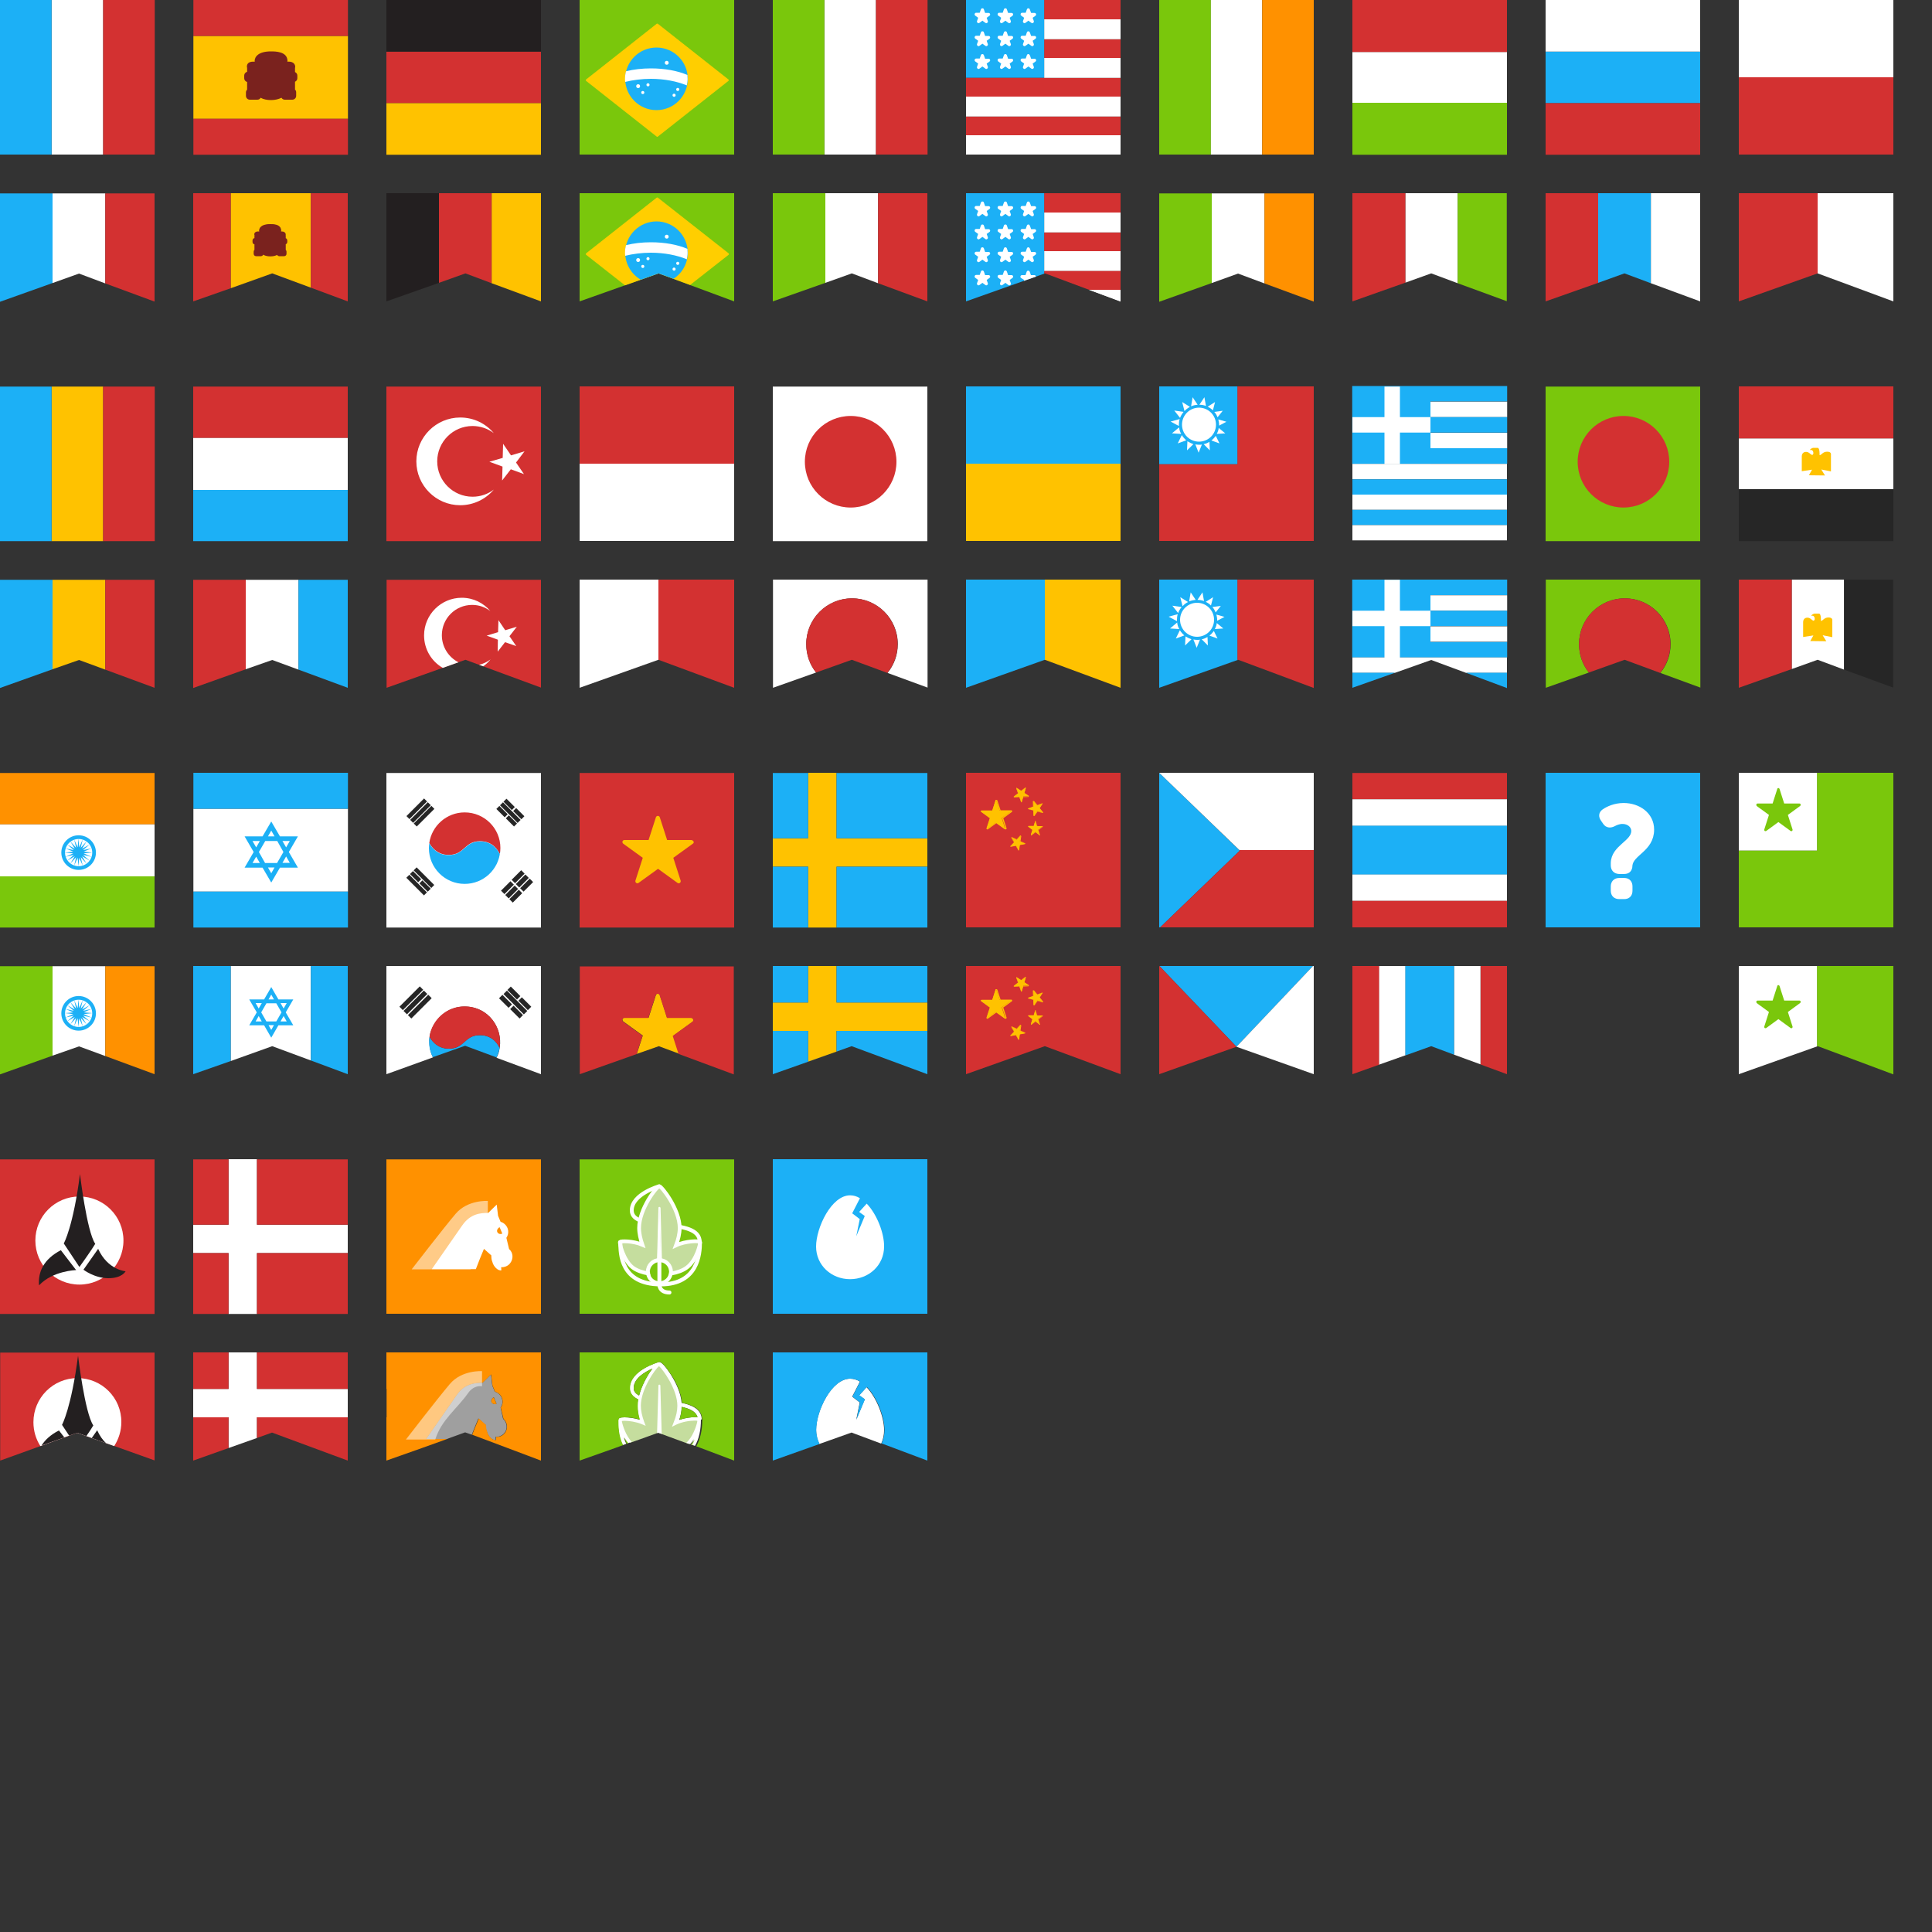 <?xml version="1.0" encoding="utf-8"?>
<!-- Generator: Adobe Illustrator 17.1.0, SVG Export Plug-In . SVG Version: 6.00 Build 0)  -->
<!DOCTYPE svg PUBLIC "-//W3C//DTD SVG 1.1//EN" "http://www.w3.org/Graphics/SVG/1.1/DTD/svg11.dtd">
<svg version="1.1" xmlns="http://www.w3.org/2000/svg" xmlns:xlink="http://www.w3.org/1999/xlink" x="0px" y="0px" width="1000px"
	 height="1000px" viewBox="0 0 1000 1000" enable-background="new 0 0 1000 1000" xml:space="preserve">
<rect x="0" y="0" width="1000" height="1000" fill="#333333" stroke="none"/>
<g id="Layer_1">
	<rect x="500" y="0" fill="#1CB0F6" width="40.6" height="40.3"/>
	<rect x="26.7" fill="#FFFFFF" width="26.7" height="80"/>
	<rect fill="#1CB0F6" width="26.7" height="80"/>
	<rect x="53.4" fill="#D33131" width="26.7" height="80"/>
	<rect x="300" y="0" fill="#7AC70C" width="80" height="80"/>
	<rect x="426.7" y="0" fill="#FFFFFF" width="26.7" height="80"/>
	<rect x="400" y="0" fill="#7AC70C" width="26.7" height="80"/>
	<rect x="453.4" y="0" fill="#D33131" width="26.7" height="80"/>
	<rect x="200" y="26.7" fill="#D33131" width="80" height="26.7"/>
	<rect x="200" y="53.4" fill="#FFC200" width="80" height="26.7"/>
	<rect x="200" y="0" fill="#231F20" width="80" height="26.7"/>
	<polygon fill="#D33131" points="227.2,100 254.5,100 254.5,146.6 240.9,141.5 227.2,146.4 	"/>
	<polygon fill="#231F20" points="227.2,100 200,100 200,156 227.2,146.4 	"/>
	<polygon fill="#FFC200" points="254.5,146.6 280,156 280,100 254.5,100 	"/>
	<polygon fill="#FFFFFF" points="427.2,100 454.5,100 454.5,146.6 440.9,141.5 427.2,146.4 	"/>
	<polygon fill="#7AC70C" points="427.2,100 400,100 400,156 427.2,146.4 	"/>
	<polygon fill="#D33131" points="454.5,146.6 480,156 480,100 454.5,100 	"/>
	<polygon fill="#7AC70C" points="300,100 380,100 380,156 340.9,141.5 300,156 	"/>
	<polygon fill="#FFFFFF" points="27.2,100.1 54.5,100.1 54.5,146.7 40.9,141.6 27.2,146.5 	"/>
	<polygon fill="#1CB0F6" points="27.2,100.1 0,100.1 0,156.2 27.2,146.5 	"/>
	<polygon fill="#D33131" points="54.5,146.7 80,156.1 80,100.1 54.5,100.1 	"/>
	<polygon fill="#FFC200" points="119.4,100 160.9,100 160.9,148.9 140.9,141.5 119.4,149.2 	"/>
	<polygon fill="#D33131" points="119.4,100 100,100 100,156 119.4,149.2 	"/>
	<polygon fill="#D33131" points="160.9,148.9 180,156 180,100 160.9,100 	"/>
	<path fill="#3871DB" d="M340.3,113.6c-8.1,0-14.6,6.5-14.6,14.6c0,7.2,5.2,13.2,12.1,14.4l3.1-1.1l2.6,1
		c6.5-1.5,11.4-7.3,11.4-14.3C354.9,120.2,348.4,113.6,340.3,113.6z"/>
	<path fill="#FFFFFF" d="M326.7,122.9c-0.4,1.1-0.8,2.3-0.9,3.6c2.4-0.4,4.9-0.7,7.7-0.7c10.2,0,17.8,3.2,20.7,6.9
		c0.4-1.3,0.6-2.7,0.7-4.1c-4.5-3.7-12.3-6.1-21.4-6.1C331.1,122.4,328.9,122.6,326.7,122.9z"/>
	<circle fill="#FFFFFF" cx="334.4" cy="128" r="0.9"/>
	<circle fill="#FFFFFF" cx="346" cy="131.5" r="0.9"/>
	<circle fill="#FFFFFF" cx="337.9" cy="133.8" r="0.9"/>
	<circle fill="#FFFFFF" cx="346" cy="121.1" r="0.7"/>
	<path fill="#FFCE00" d="M377,41.1l-36.5-28.8c-0.2-0.1-0.4-0.1-0.6,0l-36.5,28.8c-0.1,0.1-0.2,0.2-0.2,0.4s0.1,0.3,0.2,0.4
		l36.5,28.8c0.1,0.1,0.2,0.1,0.3,0.1s0.2,0,0.3-0.1L377,41.9c0.1-0.1,0.2-0.2,0.2-0.4S377.2,41.2,377,41.1z"/>
	<g>
		<path fill="#FFFFFF" d="M511.7,7.4L511.7,7.4 M508.5,4.3c-0.4,0-0.7,0.2-0.8,0.6l-0.6,1.7h-1.8c-0.4,0-0.7,0.2-0.8,0.6
			c-0.1,0.3,0,0.7,0.3,0.9l1.5,1.1l-0.6,1.7c-0.1,0.3,0,0.7,0.3,0.9c0.1,0.1,0.3,0.2,0.5,0.2c0.2,0,0.3-0.1,0.5-0.2l1.5-1.1l1.5,1.1
			c0.1,0.1,0.3,0.2,0.5,0.2c0.2,0,0.3-0.1,0.5-0.2c0.3-0.2,0.4-0.6,0.3-0.9l-0.6-1.7l1.4-1c0.2-0.1,0.4-0.4,0.4-0.7
			c0-0.5-0.4-0.8-0.8-0.8h0h-1.8l-0.6-1.7C509.2,4.5,508.9,4.3,508.5,4.3L508.5,4.3z"/>
	</g>
	<g>
		<path fill="#FFFFFF" d="M523.6,7.4L523.6,7.4 M520.4,4.3c-0.4,0-0.7,0.2-0.8,0.6l-0.6,1.7h-1.8c-0.4,0-0.7,0.2-0.8,0.6
			c-0.1,0.3,0,0.7,0.3,0.9l1.5,1.1l-0.6,1.7c-0.1,0.3,0,0.7,0.3,0.9c0.1,0.1,0.3,0.2,0.5,0.2c0.2,0,0.3-0.1,0.5-0.2l1.5-1.1l1.5,1.1
			c0.1,0.1,0.3,0.2,0.5,0.2c0.2,0,0.3-0.1,0.5-0.2c0.3-0.2,0.4-0.6,0.3-0.9l-0.6-1.7l1.4-1c0.2-0.1,0.4-0.4,0.4-0.7
			c0-0.5-0.4-0.8-0.8-0.8h0h-1.8l-0.6-1.7C521.1,4.5,520.8,4.3,520.4,4.3L520.4,4.3z"/>
	</g>
	<g>
		<path fill="#FFFFFF" d="M535.4,7.4L535.4,7.4 M532.3,4.3c-0.4,0-0.7,0.2-0.8,0.6l-0.6,1.7h-1.8c-0.4,0-0.7,0.2-0.8,0.6
			c-0.1,0.3,0,0.7,0.3,0.9l1.5,1.1l-0.6,1.7c-0.1,0.3,0,0.7,0.3,0.9c0.1,0.1,0.3,0.2,0.5,0.2c0.2,0,0.3-0.1,0.5-0.2l1.5-1.1l1.5,1.1
			c0.1,0.1,0.3,0.2,0.5,0.2c0.2,0,0.3-0.1,0.5-0.2c0.3-0.2,0.4-0.6,0.3-0.9l-0.6-1.7l1.4-1c0.2-0.1,0.4-0.4,0.4-0.7
			c0-0.5-0.4-0.8-0.8-0.8h0h-1.8L533,4.8C532.9,4.5,532.6,4.3,532.3,4.3L532.3,4.3z"/>
	</g>
	<g>
		<path fill="#FFFFFF" d="M511.7,19.3L511.7,19.3 M508.5,16.2c-0.4,0-0.7,0.2-0.8,0.6l-0.6,1.7h-1.8c-0.4,0-0.7,0.2-0.8,0.6
			c-0.1,0.3,0,0.7,0.3,0.9l1.5,1.1l-0.6,1.7c-0.1,0.3,0,0.7,0.3,0.9c0.1,0.1,0.3,0.2,0.5,0.2c0.2,0,0.3-0.1,0.5-0.2l1.5-1.1l1.5,1.1
			c0.1,0.1,0.3,0.2,0.5,0.2c0.2,0,0.3-0.1,0.5-0.2c0.3-0.2,0.4-0.6,0.3-0.9l-0.6-1.7l1.4-1c0.2-0.1,0.4-0.4,0.4-0.7
			c0-0.5-0.4-0.8-0.8-0.8h0h-1.8l-0.6-1.7C509.2,16.4,508.9,16.2,508.5,16.2L508.5,16.2z"/>
	</g>
	<g>
		<path fill="#FFFFFF" d="M523.6,19.3L523.6,19.3 M520.4,16.2c-0.4,0-0.7,0.2-0.8,0.6l-0.6,1.7h-1.8c-0.4,0-0.7,0.2-0.8,0.6
			c-0.1,0.3,0,0.7,0.3,0.9l1.5,1.1l-0.6,1.7c-0.1,0.3,0,0.7,0.3,0.9c0.1,0.1,0.3,0.2,0.5,0.2c0.2,0,0.3-0.1,0.5-0.2l1.5-1.1l1.5,1.1
			c0.1,0.1,0.3,0.2,0.5,0.2c0.2,0,0.3-0.1,0.5-0.2c0.3-0.2,0.4-0.6,0.3-0.9l-0.6-1.7l1.4-1c0.2-0.1,0.4-0.4,0.4-0.7
			c0-0.5-0.4-0.8-0.8-0.8h0h-1.8l-0.6-1.7C521.1,16.4,520.8,16.2,520.4,16.2L520.4,16.2z"/>
	</g>
	<g>
		<path fill="#FFFFFF" d="M535.4,19.3L535.4,19.3 M532.3,16.2c-0.4,0-0.7,0.2-0.8,0.6l-0.6,1.7h-1.8c-0.4,0-0.7,0.2-0.8,0.6
			c-0.1,0.3,0,0.7,0.3,0.9l1.5,1.1l-0.6,1.7c-0.1,0.3,0,0.7,0.3,0.9c0.1,0.1,0.3,0.2,0.5,0.2c0.2,0,0.3-0.1,0.5-0.2l1.5-1.1l1.5,1.1
			c0.1,0.1,0.3,0.2,0.5,0.2c0.2,0,0.3-0.1,0.5-0.2c0.3-0.2,0.4-0.6,0.3-0.9l-0.6-1.7l1.4-1c0.2-0.1,0.4-0.4,0.4-0.7
			c0-0.5-0.4-0.8-0.8-0.8h0h-1.8l-0.6-1.7C532.9,16.4,532.6,16.2,532.3,16.2L532.3,16.2z"/>
	</g>
	<g>
		<path fill="#FFFFFF" d="M511.7,31.1L511.7,31.1 M508.5,28c-0.4,0-0.7,0.2-0.8,0.6l-0.6,1.7h-1.8c-0.4,0-0.7,0.2-0.8,0.6
			c-0.1,0.3,0,0.7,0.3,0.9l1.5,1.1l-0.6,1.7c-0.1,0.3,0,0.7,0.3,0.9c0.1,0.1,0.3,0.2,0.5,0.2c0.2,0,0.3-0.1,0.5-0.2l1.5-1.1l1.5,1.1
			c0.1,0.1,0.3,0.2,0.5,0.2c0.2,0,0.3-0.1,0.5-0.2c0.3-0.2,0.4-0.6,0.3-0.9l-0.6-1.7l1.4-1c0.2-0.1,0.4-0.4,0.4-0.7
			c0-0.5-0.4-0.8-0.8-0.8h0h-1.8l-0.6-1.7C509.2,28.3,508.9,28,508.5,28L508.5,28z"/>
	</g>
	<g>
		<path fill="#FFFFFF" d="M523.6,31.1L523.6,31.1 M520.4,28c-0.4,0-0.7,0.2-0.8,0.6l-0.6,1.7h-1.8c-0.4,0-0.7,0.2-0.8,0.6
			c-0.1,0.3,0,0.7,0.3,0.9l1.5,1.1l-0.6,1.7c-0.1,0.3,0,0.7,0.3,0.9c0.1,0.1,0.3,0.2,0.5,0.2c0.2,0,0.3-0.1,0.5-0.2l1.5-1.1l1.5,1.1
			c0.1,0.1,0.3,0.2,0.5,0.2c0.2,0,0.3-0.1,0.5-0.2c0.3-0.2,0.4-0.6,0.3-0.9l-0.6-1.7l1.4-1c0.2-0.1,0.4-0.4,0.4-0.7
			c0-0.5-0.4-0.8-0.8-0.8h0h-1.8l-0.6-1.7C521.1,28.3,520.8,28,520.4,28L520.4,28z"/>
	</g>
	<g>
		<path fill="#FFFFFF" d="M535.4,31.1L535.4,31.1 M532.3,28c-0.4,0-0.7,0.2-0.8,0.6l-0.6,1.7h-1.8c-0.4,0-0.7,0.2-0.8,0.6
			c-0.1,0.3,0,0.7,0.3,0.9l1.5,1.1l-0.6,1.7c-0.1,0.3,0,0.7,0.3,0.9c0.1,0.1,0.3,0.2,0.5,0.2c0.2,0,0.3-0.1,0.5-0.2l1.5-1.1l1.5,1.1
			c0.1,0.1,0.3,0.2,0.5,0.2c0.2,0,0.3-0.1,0.5-0.2c0.3-0.2,0.4-0.6,0.3-0.9l-0.6-1.7l1.4-1c0.2-0.1,0.4-0.4,0.4-0.7
			c0-0.5-0.4-0.8-0.8-0.8h0h-1.8l-0.6-1.7C532.9,28.3,532.6,28,532.3,28L532.3,28z"/>
	</g>
	<g>
		<g>
			<path fill="#7A221E" stroke="#7A221E" stroke-width="2" stroke-miterlimit="10" d="M139.9,131.7c-2.3,0-4.1-0.9-4.3-2.1
				c0,0,0-0.1,0-0.1v-4h-0.7v4.5h0.2c0.1,0,0.2,0.1,0.2,0.2v1.2c0,0.1-0.1,0.2-0.2,0.2h-2.6c-0.1,0-0.2-0.1-0.2-0.2v-1.2
				c0-0.1,0.1-0.2,0.2-0.2h0.2v-4.5h-0.8c-0.1,0-0.2-0.1-0.2-0.2v-0.9c0-0.1,0.1-0.2,0.2-0.2h0.8v-2.2c0-0.1,0-0.2,0.1-0.2
				c-0.1-0.2-0.2-0.4-0.2-0.5c0-0.5,0.7-0.5,1.1-0.5c1,0,1.1,0.4,1.1,0.6c0,0.2-0.1,0.3-0.1,0.4c0.1,0,0.1,0.1,0.1,0.2v2.2h0.7v-2.3
				c0-0.1,0.1-0.2,0.2-0.2h8.2c0.1,0,0.2,0.1,0.2,0.2v2.3h0.7v-2.2c0-0.1,0-0.2,0.1-0.2c-0.1-0.2-0.2-0.4-0.2-0.5
				c0-0.5,0.7-0.5,1.1-0.5c1,0,1.1,0.4,1.1,0.6c0,0.2-0.1,0.3-0.1,0.4c0.1,0,0.1,0.1,0.1,0.2v2.2h0.6c0.1,0,0.2,0.1,0.2,0.2v0.9
				c0,0.1-0.1,0.2-0.2,0.2h-0.6v4.5h0.2c0.1,0,0.2,0.1,0.2,0.2v1.2c0,0.1-0.1,0.2-0.2,0.2h-2.6c-0.1,0-0.2-0.1-0.2-0.2v-1.2
				c0-0.1,0.1-0.2,0.2-0.2h0.2v-4.5h-0.7v4c0,0,0,0.1,0,0.1C144,130.9,142.2,131.7,139.9,131.7z"/>
		</g>
		<g>
			<path fill="#7A221E" stroke="#7A221E" stroke-width="2" stroke-miterlimit="10" d="M139.9,121.8c-2,0-2.7-0.1-2.8-0.5l-1.7-1.8
				c0,0-0.1-0.1-0.1-0.1c0-1.3,1.8-2.2,4.5-2.2c2.4,0,4.6,0.3,4.6,2.2c0,0.7-0.6,1-1.1,1.3c-0.3,0.1-0.6,0.3-0.6,0.4
				C142.7,121.7,141.6,121.8,139.9,121.8z"/>
			<path fill="#7A221E" stroke="#7A221E" stroke-width="2" stroke-miterlimit="10" d="M139.8,117.4c2.6,0,4.4,0.4,4.4,2
				c0,1-1.7,1.1-1.7,1.7c0,0.4-1.5,0.4-2.6,0.4c-1.1,0-2.6,0-2.6-0.3l-1.7-1.9C135.5,118.2,137.2,117.4,139.8,117.4 M139.8,117
				c-2.9,0-4.7,0.9-4.7,2.4c0,0.1,0,0.2,0.1,0.3l1.6,1.8c0.2,0.5,1.2,0.6,3,0.6c1.7,0,3,0,3-0.9c0,0,0.3-0.2,0.5-0.3
				c0.5-0.3,1.2-0.7,1.2-1.5C144.6,117,141.4,117,139.8,117L139.8,117z"/>
		</g>
	</g>
	<rect x="100.1" y="18.6" fill="#FFC200" width="80" height="42.9"/>
	<rect x="100.1" fill="#D33131" width="80" height="18.6"/>
	<rect x="100.1" y="61.5" fill="#D33131" width="80" height="18.6"/>
	<g>
		<g>
			<path fill="#7A221E" d="M140.3,50.8c-2.7,0-5-0.8-6.2-2v0.8c0,0.6-0.4,1-1,1h-3.9c-0.6,0-1-0.4-1-1v-1.8c0-0.4,0.2-0.7,0.6-0.9
				v-5.5h-0.5c-0.6,0-1-0.4-1-1v-1.4c0-0.6,0.4-1,1-1h0.5v-2.7c0-0.1,0-0.3,0.1-0.4c-0.1-0.2-0.1-0.5-0.1-0.7c0-1.5,1.7-1.5,2.3-1.5
				c2.2,0,2.4,1.2,2.4,1.6c0.2-0.1,0.4-0.2,0.6-0.2h12.3c0.2,0,0.4,0.1,0.6,0.2c0,0,0,0,0-0.1c0-1.5,1.7-1.5,2.3-1.5
				c2.2,0,2.4,1.3,2.4,1.6c0,0.2,0,0.4-0.1,0.6c0,0.1,0.1,0.2,0.1,0.4v2.7h0.2c0.6,0,1,0.4,1,1v1.4c0,0.6-0.4,1-1,1h-0.2v5.4
				c0.4,0.2,0.6,0.5,0.6,0.9v1.8c0,0.6-0.4,1-1,1h-3.9c-0.6,0-1-0.4-1-1v-0.8C145.3,50.1,143,50.8,140.3,50.8z"/>
			<path fill="#7A221E" d="M149.4,33.9c0.6,0,1.4,0.1,1.4,0.6c0,0.4-0.4,0.7-0.6,0.9h0.5v3.7h1.2v1.4h-1.2v7.3h0.6v1.8h-3.9v-1.8
				h0.6v-7.3h-1.6v6.4h0c-0.1,1.7-2.8,3-6.1,3c-3.3,0-6-1.3-6.1-3h0v-6.4h-1.7v7.4h0.6v1.8h-3.9v-1.8h0.6v-7.4h-1.5v-1.4h1.5v-3.7
				h0.4c-0.2-0.2-0.5-0.7-0.5-1.1c0-0.5,0.7-0.5,1.3-0.5c0.6,0,1.4,0.1,1.4,0.6c0,0.4-0.4,0.7-0.6,0.9h0.5v3.7h1.7v-3.8h12.3v3.8
				h1.6v-3.7h0.4c-0.2-0.2-0.5-0.7-0.5-1.1C148.1,33.9,148.8,33.9,149.4,33.9 M149.4,31.9c-1.9,0-2.7,0.7-3.1,1.4h-12.1
				c-0.5-0.8-1.4-1.4-3.1-1.4c-2.9,0-3.3,1.6-3.3,2.5c0,0.2,0,0.5,0.1,0.7c0,0.1,0,0.2,0,0.4v1.7c-0.9,0.2-1.5,1-1.5,1.9v1.4
				c0,0.9,0.6,1.7,1.5,1.9v4c-0.4,0.4-0.6,0.9-0.6,1.4v1.8c0,1.1,0.9,2,2,2h3.9c0.8,0,1.4-0.4,1.7-1c1.4,0.8,3.3,1.2,5.4,1.2
				c2.1,0,4-0.5,5.4-1.2c0.3,0.6,1,1,1.7,1h3.9c1.1,0,2-0.9,2-2v-1.8c0-0.6-0.2-1.1-0.6-1.4v-4.1c0.7-0.3,1.2-1,1.2-1.8v-1.4
				c0-0.8-0.5-1.5-1.2-1.8v-1.8c0-0.1,0-0.2,0-0.3c0-0.2,0.1-0.4,0.1-0.6C152.8,33.3,151.9,31.9,149.4,31.9L149.4,31.9z"/>
		</g>
		<g>
			<path fill="#7A221E" d="M140.3,35.9c-2.8,0-4.5-0.1-4.9-1l-2.4-2.6c-0.2-0.2-0.3-0.4-0.3-0.7c0-2.4,2.8-4,7.4-4
				c2.5,0,7.6,0,7.6,4c0,1.4-1.3,2.1-2,2.5c-0.2,0.1-0.4,0.2-0.5,0.3C144.9,35.9,142.8,35.9,140.3,35.9z"/>
			<path fill="#7A221E" d="M140.2,28.6c3.9,0,6.6,0.5,6.6,3c0,1.5-2.6,1.7-2.6,2.6c0,0.6-2.2,0.6-3.9,0.6c-1.7,0-4,0-4-0.5l-2.6-2.8
				C133.7,29.8,136.3,28.6,140.2,28.6 M140.2,26.6c-6.2,0-8.4,2.6-8.4,5c0,0.5,0.2,1,0.5,1.3l2.2,2.4c0.7,1.5,3.2,1.5,5.8,1.5
				c2.4,0,5.1,0,5.8-1.8c0,0,0.1,0,0.1-0.1c0.8-0.4,2.6-1.4,2.6-3.4C148.7,26.6,142.5,26.6,140.2,26.6L140.2,26.6z"/>
		</g>
	</g>
	<polygon fill="#FFFFFF" points="119.4,500 160.9,500 160.9,548.9 140.9,541.5 119.4,549.2 	"/>
	<polygon fill="#1CB0F6" points="119.4,500 100,500 100,556 119.4,549.2 	"/>
	<polygon fill="#1CB0F6" points="160.9,548.9 180,556 180,500 160.9,500 	"/>
	<rect x="100.1" y="418.6" fill="#FFFFFF" width="80" height="42.9"/>
	<rect x="100.1" y="400" fill="#1CB0F6" width="80" height="18.6"/>
	<rect x="100.1" y="461.5" fill="#1CB0F6" width="80" height="18.6"/>
	<rect x="700" y="26.9" fill="#FFFFFF" width="80" height="26.4"/>
	<rect x="700" fill="#D33131" width="80" height="26.9"/>
	<rect x="700" y="53.2" fill="#7AC70C" width="80" height="26.9"/>
	<rect x="626.6" y="0" fill="#FFFFFF" width="26.7" height="80"/>
	<rect x="600" y="0" fill="#7AC70C" width="26.7" height="80"/>
	<rect x="653.3" y="0" fill="#FF9100" width="26.7" height="80"/>
	<rect x="26.7" y="200.1" fill="#FFC200" width="26.7" height="80"/>
	<rect x="900" y="40" fill="#D33131" width="80" height="40"/>
	<rect x="900" y="0" fill="#FFFFFF" width="80" height="40"/>
	<rect x="100" y="253.6" fill="#1CB0F6" width="80" height="26.5"/>
	<rect x="100" y="200.1" fill="#D33131" width="80" height="26.6"/>
	<rect x="100" y="226.7" fill="#FFFFFF" width="80" height="26.9"/>
	<rect y="200.1" fill="#1CB0F6" width="26.7" height="80"/>
	<rect x="53.4" y="200.1" fill="#D33131" width="26.7" height="80"/>
	<rect x="800" y="26.7" fill="#1CB0F6" width="80" height="26.7"/>
	<rect x="800" y="53.4" fill="#D33131" width="80" height="26.7"/>
	<rect x="800" y="0" fill="#FFFFFF" width="80" height="26.7"/>
	<polygon fill="#1CB0F6" points="827.2,100 854.5,100 854.5,146.6 840.8,141.5 827.2,146.4 	"/>
	<polygon fill="#D33131" points="827.2,100 800,100 800,156 827.2,146.4 	"/>
	<polygon fill="#FFFFFF" points="854.5,146.6 880,156 880,100 854.5,100 	"/>
	<polygon fill="#FFC200" points="27.2,300.1 54.5,300.1 54.5,346.6 40.9,341.6 27.2,346.4 	"/>
	<rect x="200" y="200.1" fill="#D33131" width="80" height="80"/>
	<polygon fill="#D33131" points="200.1,300.1 280,300.1 280,355.9 240.9,341.5 200.1,356 	"/>
	<polygon fill="#1CB0F6" points="27.2,300.1 0,300.1 0,356.1 27.2,346.4 	"/>
	<polygon fill="#D33131" points="54.5,346.6 80,356 80,300.1 54.5,300.1 	"/>
	<polygon fill="#FFFFFF" points="127.2,300.1 154.5,300.1 154.5,346.6 140.9,341.6 127.2,346.4 	"/>
	<polygon fill="#D33131" points="127.2,300.1 100,300.1 100,356.1 127.2,346.4 	"/>
	<polygon fill="#1CB0F6" points="154.5,346.6 180,356 180,300.1 154.5,300.1 	"/>
	<g>
		<rect x="700" y="400.1" fill="#D33131" width="80" height="13.6"/>
		<line fill="#D33131" x1="780" y1="413.7" x2="700" y2="413.7"/>
	</g>
	<g>
		<rect x="700" y="413.7" fill="#FFFFFF" width="80" height="13.8"/>
		<line fill="#FFFFFF" x1="780" y1="427.5" x2="700" y2="427.5"/>
	</g>
	<g>
		<rect x="700" y="452.5" fill="#FFFFFF" width="80" height="13.8"/>
		<line fill="#FFFFFF" x1="780" y1="466.3" x2="700" y2="466.3"/>
	</g>
	<g>
		<rect x="700" y="427.4" fill="#1CB0F6" width="80" height="25.2"/>
		<line fill="#1CB0F6" x1="780" y1="452.6" x2="700" y2="452.6"/>
	</g>
	<g>
		<rect x="700" y="466.3" fill="#D33131" width="80" height="13.7"/>
		<line fill="#D33131" x1="780" y1="480" x2="700" y2="480"/>
	</g>
	<rect y="453.6" fill="#7AC70C" width="80" height="26.5"/>
	<rect x="300" y="600.1" fill="#7AC70C" width="80" height="79.9"/>
	<rect y="400.1" fill="#FF9100" width="80" height="26.6"/>
	<rect x="200" y="600.1" fill="#FF9100" width="80" height="79.9"/>
	<rect y="426.7" fill="#FFFFFF" width="80" height="26.9"/>
	<polygon fill="#FFFFFF" points="27.2,500.1 54.5,500.1 54.5,546.6 40.9,541.6 27.2,546.4 	"/>
	<polygon fill="#7AC70C" points="27.2,500.1 0,500.1 0,556.1 27.2,546.4 	"/>
	<polygon fill="#FF9100" points="54.5,546.6 80,556 80,500.1 54.5,500.1 	"/>
	<polygon fill="#D33131" points="900,100 940.8,100 940.8,141.5 900,156 	"/>
	<polygon fill="#FFFFFF" points="627.2,100.1 654.5,100.1 654.5,146.7 640.8,141.6 627.2,146.5 	"/>
	<polygon fill="#7AC70C" points="627.2,100.1 600,100.1 600,156.2 627.2,146.5 	"/>
	<polygon fill="#FF9100" points="654.5,146.7 680,156.1 680,100.1 654.5,100.1 	"/>
	<polygon fill="#FFFFFF" points="727.4,100 754.5,100 754.5,146.6 740.8,141.5 727.4,146.3 	"/>
	<g>
		<path fill="#FFFFFF" d="M244.6,257.1c-10.1,0-18.3-8.2-18.3-18.3s8.2-18.3,18.3-18.3c4.1,0,8,1.4,11,3.7c-4.2-5-10.4-8.1-17.4-8.1
			c-12.5,0-22.7,10.2-22.7,22.7s10.2,22.7,22.7,22.7c7,0,13.3-3.2,17.4-8.1C252.6,255.7,248.8,257.1,244.6,257.1z"/>
		<polygon fill="#FFFFFF" points="260.4,229.7 264.5,235.7 271.5,233.6 267.1,239.4 271.2,245.4 264.4,242.9 259.9,248.7 
			260.1,241.5 253.3,239 260.2,237 		"/>
	</g>
	<g>
		<path fill="#FFFFFF" d="M253.9,341.3c-1.7,1.3-3.8,2.3-5.9,2.8l2.1,0.8C251.5,343.9,252.8,342.7,253.9,341.3z"/>
		<path fill="#FFFFFF" d="M239,309.4c-10.7,0-19.5,8.7-19.5,19.5c0,7.2,3.9,13.5,9.7,16.8l8.1-2.9c-5.1-2.6-8.6-7.9-8.6-14
			c0-8.7,7-15.7,15.7-15.7c3.6,0,6.8,1.2,9.4,3.2C250.3,312.1,245,309.4,239,309.4z"/>
	</g>
	<polygon fill="#FFFFFF" points="258,321 261.5,326.2 267.5,324.4 263.7,329.3 267.2,334.4 261.4,332.4 257.6,337.3 257.7,331.1 
		251.9,329 257.8,327.2 	"/>
	<rect x="300" y="400.1" fill="#D33131" width="80" height="80"/>
	<rect x="400" y="200.1" fill="#FFFFFF" width="80" height="80"/>
	<polygon fill="#D33131" points="727.4,100 700,100 700,156 727.4,146.3 	"/>
	<polygon fill="#7AC70C" points="779.9,155.9 779.9,100 754.5,100 754.5,146.6 	"/>
	<rect x="900" y="226.9" fill="#FFFFFF" width="80" height="26.4"/>
	<rect x="900" y="200" fill="#D33131" width="80" height="26.9"/>
	<rect x="900" y="253.2" fill="#262626" width="80" height="26.9"/>
	<polygon fill="#FFFFFF" points="927.4,300 954.5,300 954.5,346.6 940.8,341.5 927.4,346.3 	"/>
	<polygon fill="#D33131" points="927.4,300 900,300 900,356 927.4,346.3 	"/>
	<polygon fill="#262626" points="979.9,355.9 979.9,300 954.5,300 954.5,346.6 	"/>
	<polygon fill="#FFFFFF" points="940.8,141.5 940.8,141.5 980,156 980,100 940.8,100 	"/>
	<polygon fill="#1CB0F6" points="800,400 800,440 800,480 880,480 880,440 880,400 	"/>
	<polygon fill="#D33131" points="500,400 500,440 500,480 580,480 580,440 580,400 	"/>
	<polygon fill="#D33131" points="540.8,500 540.8,500 500,500 500,556 540.8,541.5 540.8,541.5 540.8,541.5 580,556 580,500 	"/>
	<rect x="500" y="240" fill="#FFC200" width="80" height="40"/>
	<rect x="500" y="200" fill="#1CB0F6" width="80" height="40"/>
	<polygon fill="#1CB0F6" points="500,300 540.8,300 540.8,341.5 500,356 	"/>
	<polygon fill="#FFC200" points="540.8,341.5 540.8,341.5 580,356 580,300 540.8,300 	"/>
	<polygon fill="#1CB0F6" points="400,600 400,640 400,680 480,680 480,640 480,600 	"/>
	<rect x="300" y="240" fill="#FFFFFF" width="80" height="40"/>
	<rect x="300" y="200" fill="#D33131" width="80" height="40"/>
	<polygon fill="#FFFFFF" points="300,300 340.8,300 340.8,341.5 300,356 	"/>
	<polygon fill="#D33131" points="340.8,341.5 340.8,341.5 380,356 380,300 340.8,300 	"/>
	<path fill="#FFC200" d="M357.8,434.8L357.8,434.8h-12.5l-3.8-11.8c-0.1-0.4-0.6-0.7-1-0.7s-0.9,0.3-1,0.7l-3.8,11.8h-12.5
		c-0.5,0-0.9,0.3-1,0.7c-0.1,0.4,0,0.9,0.4,1.2l10.1,7.3l-3.8,11.8c-0.1,0.4,0,0.9,0.4,1.2c0.2,0.1,0.4,0.2,0.6,0.2
		c0.2,0,0.4-0.1,0.6-0.2l10.1-7.3l10.1,7.3c0.2,0.1,0.4,0.2,0.6,0.2c0.2,0,0.4-0.1,0.6-0.2c0.4-0.3,0.5-0.8,0.4-1.2l-3.8-11.8
		l10.1-7.3c0.3-0.2,0.5-0.5,0.5-0.9C358.9,435.3,358.4,434.8,357.8,434.8z"/>
	<path fill="#FFC200" d="M357.8,526.8L357.8,526.8h-12.5l-3.8-11.8c-0.1-0.4-0.6-0.7-1-0.7c-0.5,0-0.9,0.3-1,0.7l-3.8,11.8h-12.5
		c-0.5,0-0.9,0.3-1,0.7c-0.1,0.4,0,0.9,0.4,1.2l10.1,7.3l-3.1,9.5l11.4-4l10.5,3.9l-3-9.3l10.1-7.3c0.3-0.2,0.5-0.5,0.5-0.9
		C358.9,527.3,358.4,526.8,357.8,526.8z"/>
	<path fill="#D33131" d="M300.1,500.1V556l29.4-10.4l3.1-9.5l-10.1-7.3c-0.4-0.3-0.5-0.8-0.4-1.2c0.1-0.4,0.6-0.7,1-0.7h12.5
		l3.8-11.8c0.1-0.4,0.6-0.7,1-0.7c0.5,0,0.9,0.3,1,0.7l3.8,11.8h12.5h0c0.6,0,1.1,0.5,1.1,1.1c0,0.4-0.2,0.7-0.5,0.9l-10.1,7.3
		l3,9.3l28.6,10.6v-55.9H300.1z"/>
	<rect y="600.1" fill="#D33131" width="80" height="80"/>
	<path fill="#D33131" d="M57.8,726.8"/>
	<g>
		<path fill="#FFC200" d="M511,429.1c0,0-0.1,0-0.1,0c-0.1-0.1-0.1-0.2-0.1-0.3l1.7-5.4l-4.6-3.3c-0.1-0.1-0.1-0.2-0.1-0.3
			s0.1-0.2,0.2-0.2h5.6l1.7-5.4c0-0.1,0.1-0.2,0.2-0.2c0.1,0,0.2,0.1,0.2,0.2l1.7,5.4h5.6c0.1,0,0.2,0.1,0.2,0.2
			c0,0.1,0,0.2-0.1,0.3l-4.6,3.3l1.7,5.4c0,0.1,0,0.2-0.1,0.3c0,0-0.1,0-0.1,0s-0.1,0-0.1,0l-4.6-3.3l-4.6,3.3
			C511.1,429.1,511.1,429.1,511,429.1z"/>
		<path fill="#FFC200" d="M515.7,414.4l1.8,5.5h5.8l-4.7,3.4l1.8,5.5l-4.7-3.4l-4.7,3.4l1.8-5.5l-4.7-3.4h5.8L515.7,414.4
			 M523.3,420L523.3,420 M515.7,414c-0.2,0-0.4,0.1-0.4,0.3l-1.7,5.2h-5.5c-0.2,0-0.4,0.1-0.4,0.3c-0.1,0.2,0,0.4,0.2,0.5l4.4,3.2
			l-1.7,5.2c-0.1,0.2,0,0.4,0.2,0.5c0.1,0.1,0.2,0.1,0.3,0.1s0.2,0,0.3-0.1l4.4-3.2l4.4,3.2c0.1,0.1,0.2,0.1,0.3,0.1s0.2,0,0.3-0.1
			c0.2-0.1,0.2-0.3,0.2-0.5l-1.7-5.2l4.4-3.2c0.1-0.1,0.2-0.2,0.2-0.4c0-0.3-0.2-0.5-0.5-0.5h0h-5.5l-1.7-5.2
			C516.1,414.1,515.9,414,515.7,414L515.7,414z"/>
	</g>
	<g>
		<path fill="#FFC200" d="M528.6,415.1c0,0-0.1,0-0.1-0.1l-0.9-2.6c0,0-2.7,0.1-2.7,0.1c0,0-0.1,0-0.1-0.1c0,0,0-0.1,0-0.1l2.2-1.7
			l-0.9-2.6c0,0,0-0.1,0-0.1c0,0,0,0,0.1,0c0,0,0,0,0.1,0l2.3,1.5l2.2-1.7c0,0,0,0,0.1,0c0,0,0,0,0.1,0c0,0,0.1,0.1,0,0.1l-0.8,2.6
			l2.3,1.5c0,0,0.1,0.1,0,0.1c0,0-0.1,0.1-0.1,0.1l-2.7,0.1l-0.8,2.6C528.7,415,528.7,415.1,528.6,415.1
			C528.7,415.1,528.6,415.1,528.6,415.1z"/>
		<path fill="#FFC200" d="M530.7,407.9l-0.8,2.7l2.3,1.6l-2.8,0.1l-0.8,2.7l-0.9-2.7l-2.8,0.1l2.2-1.7l-0.9-2.7l2.3,1.6L530.7,407.9
			 M530.7,407.7c0,0-0.1,0-0.1,0l-2.1,1.6l-2.2-1.5c0,0-0.1,0-0.1,0c0,0-0.1,0-0.1,0c-0.1,0.1-0.1,0.2-0.1,0.3l0.9,2.5l-2.1,1.6
			c-0.1,0.1-0.1,0.2-0.1,0.3c0,0.1,0.1,0.2,0.2,0.2c0,0,0,0,0,0l2.7-0.1l0.9,2.5c0,0.1,0.1,0.2,0.2,0.2c0,0,0,0,0,0
			c0.1,0,0.2-0.1,0.2-0.2l0.7-2.5l2.7-0.1c0.1,0,0.2-0.1,0.2-0.2c0-0.1,0-0.2-0.1-0.3l-2.2-1.5l0.7-2.5c0-0.1,0-0.2-0.1-0.3
			C530.8,407.7,530.8,407.7,530.7,407.7L530.7,407.7z"/>
	</g>
	<g>
		<path fill="#FFC200" d="M535.1,422.3c0,0-0.1-0.1-0.1-0.1l-0.1-2.7l-2.6-0.7c0,0-0.1-0.1-0.1-0.1c0,0,0-0.1,0.1-0.1l2.6-1
			l-0.1-2.7c0,0,0-0.1,0.1-0.1c0,0,0,0,0,0c0,0,0.1,0,0.1,0l1.7,2.1l2.6-1c0,0,0,0,0,0c0,0,0.1,0,0.1,0c0,0,0,0.1,0,0.1l-1.5,2.3
			l1.7,2.1c0,0,0,0.1,0,0.1c0,0-0.1,0.1-0.1,0.1c0,0,0,0,0,0l-2.6-0.7l-1.5,2.3C535.2,422.3,535.2,422.3,535.1,422.3
			C535.2,422.3,535.1,422.3,535.1,422.3z"/>
		<path fill="#FFC200" d="M534.8,414.8l1.8,2.2l2.6-1l-1.5,2.4l1.8,2.2l-2.7-0.7l-1.5,2.4l-0.1-2.8l-2.7-0.7l2.6-1L534.8,414.8
			 M539.2,416L539.2,416 M534.8,414.6C534.8,414.6,534.7,414.6,534.8,414.6c-0.2,0.1-0.2,0.1-0.2,0.2l0.1,2.7l-2.5,0.9
			c-0.1,0-0.2,0.1-0.1,0.2c0,0.1,0.1,0.2,0.2,0.2l2.6,0.7l0.1,2.7c0,0.1,0.1,0.2,0.2,0.2c0,0,0,0,0.1,0c0.1,0,0.1,0,0.2-0.1l1.5-2.2
			l2.6,0.7c0,0,0,0,0.1,0c0.1,0,0.1,0,0.2-0.1c0.1-0.1,0-0.2,0-0.3l-1.7-2.1l1.4-2.2c0,0,0.1-0.1,0.1-0.1c0-0.1-0.1-0.2-0.2-0.2h0
			c0,0,0,0,0,0c0,0,0,0,0,0c0,0,0,0-0.1,0l-2.5,0.9l-1.7-2.1C534.9,414.6,534.9,414.6,534.8,414.6L534.8,414.6z"/>
	</g>
	<g>
		<path fill="#FFC200" d="M538.3,432.1C538.3,432.1,538.3,432.1,538.3,432.1l-2.3-1.6l-2.2,1.6c0,0,0,0-0.1,0c0,0,0,0-0.1,0
			c0,0-0.1-0.1,0-0.1l0.8-2.6l-2.2-1.6c0,0-0.1-0.1,0-0.1c0,0,0.1-0.1,0.1-0.1h2.7l0.8-2.6c0,0,0.1-0.1,0.1-0.1l0,0
			c0.1,0,0.1,0,0.1,0.1l0.8,2.6h2.7c0,0,0.1,0,0.1,0.1c0,0,0,0.1,0,0.1l-2.2,1.6l0.8,2.6C538.5,432,538.4,432.1,538.3,432.1
			C538.4,432.1,538.4,432.1,538.3,432.1z"/>
		<path fill="#FFC200" d="M536.1,425l0.9,2.7h2.8l-2.3,1.7l0.9,2.7l-2.3-1.7l-2.3,1.7l0.9-2.7l-2.3-1.7h2.8L536.1,425 M539.7,427.7
			L539.7,427.7 M536.1,424.8c-0.1,0-0.2,0.1-0.2,0.2l-0.8,2.5h-2.7c-0.1,0-0.2,0.1-0.2,0.2c0,0.1,0,0.2,0.1,0.3l2.1,1.6l-0.8,2.5
			c0,0.1,0,0.2,0.1,0.3c0,0,0.1,0,0.1,0c0,0,0.1,0,0.1,0l2.1-1.6l2.1,1.6c0,0,0.1,0,0.1,0c0,0,0.1,0,0.1,0c0.1-0.1,0.1-0.2,0.1-0.3
			l-0.8-2.5l2.1-1.6c0.1,0,0.1-0.1,0.1-0.2c0-0.1-0.1-0.2-0.2-0.2h0h-2.7l-0.8-2.5C536.2,424.8,536.1,424.8,536.1,424.8L536.1,424.8
			z"/>
	</g>
	<polygon fill="#FFC200" points="480,433.9 433,433.9 433,400 418.3,400 418.3,433.9 400,433.9 400,448.6 418.3,448.6 418.3,480.1 
		433,480.1 433,448.6 480,448.6 	"/>
	<polygon fill="#1CB0F6" points="433,400.1 433,433.9 480,433.9 480,448.6 433,448.6 433,480.1 418.3,480.1 418.3,448.6 400,448.6 
		400,433.9 418.3,433.9 418.3,400.1 400,400.1 400,480.1 480,480.1 480,400.1 	"/>
	<polygon fill="#FFC200" points="480,518.9 433,518.9 433,500 418.3,500 418.3,518.9 400,518.9 400,533.6 418.3,533.6 418.3,549.5 
		433,544.3 433,533.6 480,533.6 	"/>
	<g>
		<polygon fill="#1CB0F6" points="433,544.3 440.8,541.5 440.8,541.5 480,556 480,533.6 433,533.6 		"/>
		<polygon fill="#1CB0F6" points="418.3,549.5 418.3,533.6 400,533.6 400,518.9 418.3,518.9 418.3,500 400,500 400,556 430.9,545.1 
					"/>
		<polygon fill="#1CB0F6" points="440.8,500 440.8,500 433,500 433,518.9 480,518.9 480,500 		"/>
	</g>
	<polygon fill="#FFFFFF" points="180,633.9 133,633.9 133,600 118.3,600 118.3,633.9 100,633.9 100,648.6 118.3,648.6 118.3,680.1 
		133,680.1 133,648.6 180,648.6 	"/>
	<g>
		<path fill="#FFC200" d="M527.2,440.1c0,0-0.1,0-0.1-0.1l-1.3-2.4c0,0-2.7,0.5-2.7,0.5c0,0-0.1,0-0.1-0.1c0,0,0-0.1,0-0.1l1.9-2
			l-1.3-2.4c0,0,0-0.1,0-0.1c0,0,0.1,0,0.1,0c0,0,0,0,0,0l2.5,1.2l1.9-2c0,0,0.1,0,0.1,0c0,0,0,0,0,0c0,0,0.1,0.1,0.1,0.1l-0.4,2.7
			l2.5,1.2c0,0,0.1,0.1,0.1,0.1c0,0,0,0.1-0.1,0.1l-2.7,0.5l-0.4,2.7C527.3,440,527.3,440.1,527.2,440.1
			C527.2,440.1,527.2,440.1,527.2,440.1z"/>
		<path fill="#FFC200" d="M528.2,432.6l-0.4,2.8l2.5,1.2l-2.8,0.5l-0.4,2.8l-1.3-2.5l-2.8,0.5l1.9-2l-1.3-2.5l2.5,1.2L528.2,432.6
			 M528.2,432.4c-0.1,0-0.1,0-0.2,0.1l-1.8,1.9l-2.4-1.1c0,0-0.1,0-0.1,0c-0.1,0-0.1,0-0.2,0.1c-0.1,0.1-0.1,0.2,0,0.3l1.3,2.3
			l-1.8,1.9c-0.1,0.1-0.1,0.2,0,0.3c0,0.1,0.1,0.1,0.2,0.1c0,0,0,0,0,0l2.6-0.5l1.3,2.3c0,0.1,0.1,0.1,0.2,0.1c0,0,0,0,0,0
			c0.1,0,0.2-0.1,0.2-0.2l0.4-2.6l2.6-0.5c0.1,0,0.2-0.1,0.2-0.2c0-0.1,0-0.2-0.1-0.2l-2.4-1.1l0.4-2.6
			C528.4,432.6,528.4,432.5,528.2,432.4C528.2,432.4,528.2,432.4,528.2,432.4L528.2,432.4z"/>
	</g>
	<g>
		<path fill="#FFC200" d="M511,527.1c0,0-0.1,0-0.1,0c-0.1-0.1-0.1-0.2-0.1-0.3l1.7-5.4l-4.6-3.3c-0.1-0.1-0.1-0.2-0.1-0.3
			c0-0.1,0.1-0.2,0.2-0.2h5.6l1.7-5.4c0-0.1,0.1-0.2,0.2-0.2c0.1,0,0.2,0.1,0.2,0.2l1.7,5.4h5.6c0.1,0,0.2,0.1,0.2,0.2
			s0,0.2-0.1,0.3l-4.6,3.3l1.7,5.4c0,0.1,0,0.2-0.1,0.3c0,0-0.1,0-0.1,0s-0.1,0-0.1,0l-4.6-3.3l-4.6,3.3
			C511.1,527.1,511.1,527.1,511,527.1z"/>
		<path fill="#FFC200" d="M515.7,512.4l1.8,5.5h5.8l-4.7,3.4l1.8,5.5l-4.7-3.4l-4.7,3.4l1.8-5.5l-4.7-3.4h5.8L515.7,512.4
			 M523.3,518L523.3,518 M515.7,512c-0.2,0-0.4,0.1-0.4,0.3l-1.7,5.2h-5.5c-0.2,0-0.4,0.1-0.4,0.3s0,0.4,0.2,0.5l4.4,3.2l-1.7,5.2
			c-0.1,0.2,0,0.4,0.2,0.5c0.1,0.1,0.2,0.1,0.3,0.1s0.2,0,0.3-0.1l4.4-3.2l4.4,3.2c0.1,0.1,0.2,0.1,0.3,0.1s0.2,0,0.3-0.1
			c0.2-0.1,0.2-0.3,0.2-0.5l-1.7-5.2l4.4-3.2c0.1-0.1,0.2-0.2,0.2-0.4c0-0.3-0.2-0.5-0.5-0.5h0h-5.5l-1.7-5.2
			C516.1,512.1,515.9,512,515.7,512L515.7,512z"/>
	</g>
	<polygon fill="#FFFFFF" points="180,718.9 133,718.9 133,700 118.3,700 118.3,718.9 100,718.9 100,733.6 118.3,733.6 118.3,749.5 
		133,744.3 133,733.6 180,733.6 	"/>
	<polygon fill="#D33131" points="100,718.9 118.3,718.9 118.3,700 100,700 100,718.9 	"/>
	<polygon fill="#D33131" points="118.3,749.5 118.3,733.6 100,733.6 100,733.6 100,756 118.3,749.5 	"/>
	<polygon fill="#D33131" points="133,744.3 140.8,741.5 140.8,741.5 180,756 180,733.6 133,733.6 	"/>
	<polygon fill="#D33131" points="133,718.9 180,718.9 180,700 140.8,700 140.8,700 133,700 	"/>
	<g>
		<polygon fill="#D33131" points="133,633.9 180,633.9 180,633.9 180,600.1 133,600.1 		"/>
		<polygon fill="#D33131" points="100,633.9 118.3,633.9 118.3,600.1 100,600.1 100,633.9 		"/>
		<polygon fill="#D33131" points="180,648.6 133,648.6 133,680.1 133,680.1 180,680.1 180,648.6 		"/>
		<polygon fill="#D33131" points="118.3,680.1 118.3,648.6 100,648.6 100,648.6 100,680.1 118.3,680.1 		"/>
	</g>
	<g>
		<path fill="#FFC200" d="M528.6,513.1c0,0-0.1,0-0.1-0.1l-0.9-2.6c0,0-2.7,0.1-2.7,0.1c0,0-0.1,0-0.1-0.1c0,0,0-0.1,0-0.1l2.2-1.7
			l-0.9-2.6c0,0,0-0.1,0-0.1c0,0,0,0,0.1,0c0,0,0,0,0.1,0l2.3,1.5l2.2-1.7c0,0,0,0,0.1,0c0,0,0,0,0.1,0c0,0,0.1,0.1,0,0.1l-0.8,2.6
			l2.3,1.5c0,0,0.1,0.1,0,0.1c0,0-0.1,0.1-0.1,0.1l-2.7,0.1l-0.8,2.6C528.7,513,528.7,513.1,528.6,513.1
			C528.7,513.1,528.6,513.1,528.6,513.1z"/>
		<path fill="#FFC200" d="M530.7,505.9l-0.8,2.7l2.3,1.6l-2.8,0.1l-0.8,2.7l-0.9-2.7l-2.8,0.1l2.2-1.7l-0.9-2.7l2.3,1.6L530.7,505.9
			 M530.7,505.7c0,0-0.1,0-0.1,0l-2.1,1.6l-2.2-1.5c0,0-0.1,0-0.1,0c0,0-0.1,0-0.1,0c-0.1,0.1-0.1,0.2-0.1,0.3l0.9,2.5l-2.1,1.6
			c-0.1,0.1-0.1,0.2-0.1,0.3c0,0.1,0.1,0.2,0.2,0.2c0,0,0,0,0,0l2.7-0.1l0.9,2.5c0,0.1,0.1,0.2,0.2,0.2c0,0,0,0,0,0
			c0.1,0,0.2-0.1,0.2-0.2l0.7-2.5l2.7-0.1c0.1,0,0.2-0.1,0.2-0.2c0-0.1,0-0.2-0.1-0.3l-2.2-1.5l0.7-2.5c0-0.1,0-0.2-0.1-0.3
			C530.8,505.7,530.8,505.7,530.7,505.7L530.7,505.7z"/>
	</g>
	<g>
		<path fill="#FFC200" d="M535.1,520.3c0,0-0.1-0.1-0.1-0.1l-0.1-2.7l-2.6-0.7c0,0-0.1-0.1-0.1-0.1c0,0,0-0.1,0.1-0.1l2.6-1
			l-0.1-2.7c0,0,0-0.1,0.1-0.1c0,0,0,0,0,0c0,0,0.1,0,0.1,0l1.7,2.1l2.6-1c0,0,0,0,0,0c0,0,0.1,0,0.1,0c0,0,0,0.1,0,0.1l-1.5,2.3
			l1.7,2.1c0,0,0,0.1,0,0.1c0,0-0.1,0.1-0.1,0.1c0,0,0,0,0,0l-2.6-0.7l-1.5,2.3C535.2,520.3,535.2,520.3,535.1,520.3
			C535.2,520.3,535.1,520.3,535.1,520.3z"/>
		<path fill="#FFC200" d="M534.8,512.8l1.8,2.2l2.6-1l-1.5,2.4l1.8,2.2l-2.7-0.7l-1.5,2.4l-0.1-2.8l-2.7-0.7l2.6-1L534.8,512.8
			 M539.2,514L539.2,514 M534.8,512.6C534.8,512.6,534.7,512.6,534.8,512.6c-0.2,0.1-0.2,0.1-0.2,0.2l0.1,2.7l-2.5,0.9
			c-0.1,0-0.2,0.1-0.1,0.2c0,0.1,0.1,0.2,0.2,0.2l2.6,0.7l0.1,2.7c0,0.1,0.1,0.2,0.2,0.2c0,0,0,0,0.1,0c0.1,0,0.1,0,0.2-0.1l1.5-2.2
			l2.6,0.7c0,0,0,0,0.1,0c0.1,0,0.1,0,0.2-0.1c0.1-0.1,0-0.2,0-0.3l-1.7-2.1l1.4-2.2c0,0,0.1-0.1,0.1-0.1c0-0.1-0.1-0.2-0.2-0.2h0
			c0,0,0,0,0,0c0,0,0,0,0,0c0,0,0,0-0.1,0l-2.5,0.9l-1.7-2.1C534.9,512.6,534.9,512.6,534.8,512.6L534.8,512.6z"/>
	</g>
	<g>
		<path fill="#FFC200" d="M538.3,530.1C538.3,530.1,538.3,530.1,538.3,530.1l-2.3-1.6l-2.2,1.6c0,0,0,0-0.1,0c0,0,0,0-0.1,0
			c0,0-0.1-0.1,0-0.1l0.8-2.6l-2.2-1.6c0,0-0.1-0.1,0-0.1c0,0,0.1-0.1,0.1-0.1h2.7l0.8-2.6c0,0,0.1-0.1,0.1-0.1l0,0
			c0.1,0,0.1,0,0.1,0.1l0.8,2.6h2.7c0,0,0.1,0,0.1,0.1c0,0,0,0.1,0,0.1l-2.2,1.6l0.8,2.6C538.5,530,538.4,530.1,538.3,530.1
			C538.4,530.1,538.4,530.1,538.3,530.1z"/>
		<path fill="#FFC200" d="M536.1,523l0.9,2.7h2.8l-2.3,1.7l0.9,2.7l-2.3-1.7l-2.3,1.7l0.9-2.7l-2.3-1.7h2.8L536.1,523 M539.7,525.7
			L539.7,525.7 M536.1,522.8c-0.1,0-0.2,0.1-0.2,0.2l-0.8,2.5h-2.7c-0.1,0-0.2,0.1-0.2,0.2c0,0.1,0,0.2,0.1,0.3l2.1,1.6l-0.8,2.5
			c0,0.1,0,0.2,0.1,0.3c0,0,0.1,0,0.1,0c0,0,0.1,0,0.1,0l2.1-1.6l2.1,1.6c0,0,0.1,0,0.1,0c0,0,0.1,0,0.1,0c0.1-0.1,0.1-0.2,0.1-0.3
			l-0.8-2.5l2.1-1.6c0.1,0,0.1-0.1,0.1-0.2c0-0.1-0.1-0.2-0.2-0.2h0h-2.7l-0.8-2.5C536.2,522.8,536.1,522.8,536.1,522.8L536.1,522.8
			z"/>
	</g>
	<g>
		<path fill="#FFC200" d="M527.2,538.1c0,0-0.1,0-0.1-0.1l-1.3-2.4c0,0-2.7,0.5-2.7,0.5c0,0-0.1,0-0.1-0.1c0,0,0-0.1,0-0.1l1.9-2
			l-1.3-2.4c0,0,0-0.1,0-0.1c0,0,0.1,0,0.1,0c0,0,0,0,0,0l2.5,1.2l1.9-2c0,0,0.1,0,0.1,0c0,0,0,0,0,0c0,0,0.1,0.1,0.1,0.1l-0.4,2.7
			l2.5,1.2c0,0,0.1,0.1,0.1,0.1c0,0,0,0.1-0.1,0.1l-2.7,0.5l-0.4,2.7C527.3,538,527.3,538.1,527.2,538.1
			C527.2,538.1,527.2,538.1,527.2,538.1z"/>
		<path fill="#FFC200" d="M528.2,530.6l-0.4,2.8l2.5,1.2l-2.8,0.5l-0.4,2.8l-1.3-2.5l-2.8,0.5l1.9-2l-1.3-2.5l2.5,1.2L528.2,530.6
			 M528.2,530.4c-0.1,0-0.1,0-0.2,0.1l-1.8,1.9l-2.4-1.1c0,0-0.1,0-0.1,0c-0.1,0-0.1,0-0.2,0.1c-0.1,0.1-0.1,0.2,0,0.3l1.3,2.3
			l-1.8,1.9c-0.1,0.1-0.1,0.2,0,0.3c0,0.1,0.1,0.1,0.2,0.1c0,0,0,0,0,0l2.6-0.5l1.3,2.3c0,0.1,0.1,0.1,0.2,0.1c0,0,0,0,0,0
			c0.1,0,0.2-0.1,0.2-0.2l0.4-2.6l2.6-0.5c0.1,0,0.2-0.1,0.2-0.2s0-0.2-0.1-0.2l-2.4-1.1l0.4-2.6
			C528.4,530.6,528.4,530.5,528.2,530.4C528.2,530.4,528.2,530.4,528.2,530.4L528.2,530.4z"/>
	</g>
	<circle fill="#1CB0F6" cx="339.8" cy="40.8" r="16.2"/>
	<path fill="#FFFFFF" d="M324,36.9c-0.3,1.2-0.5,2.5-0.5,3.9c0,0.5,0,1.1,0.1,1.6c4-1,8.6-1.6,13.3-1.6c7,0,13.5,1.3,18.6,3.4
		c0.2-1.1,0.4-2.2,0.4-3.4c0-0.7-0.1-1.3-0.1-2c-5.2-2.2-11.7-3.4-18.9-3.4C332.3,35.4,328,35.9,324,36.9z"/>
	<circle fill="#FFFFFF" cx="345.1" cy="32.5" r="1"/>
	<circle fill="#FFFFFF" cx="330.3" cy="44.6" r="1"/>
	<circle fill="#FFFFFF" cx="335.4" cy="43.9" r="0.8"/>
	<circle fill="#FFFFFF" cx="332.7" cy="47.9" r="0.8"/>
	<circle fill="#FFFFFF" cx="348.9" cy="49.3" r="0.8"/>
	<circle fill="#FFFFFF" cx="350.8" cy="46.3" r="0.8"/>
	<path fill="#FFCE00" d="M340.5,102.3c-0.2-0.1-0.4-0.1-0.6,0l-36.5,28.8c-0.1,0.1-0.2,0.2-0.2,0.4s0.1,0.3,0.2,0.4l20.1,15.8
		l17.4-6.2l16.3,6l19.9-15.6c0.1-0.1,0.2-0.2,0.2-0.4s-0.1-0.3-0.2-0.4L340.5,102.3z"/>
	<path fill="#1CB0F6" d="M339.8,114.6c-8.9,0-16.2,7.3-16.2,16.2c0,6,3.3,11.2,8.1,14l9.2-3.3l7.7,2.8c4.5-2.9,7.4-7.9,7.4-13.6
		C355.9,121.8,348.7,114.6,339.8,114.6z"/>
	<path fill="#FFFFFF" d="M324,126.9c-0.3,1.2-0.5,2.5-0.5,3.9c0,0.5,0,1.1,0.1,1.6c4-1,8.6-1.6,13.3-1.6c7,0,13.5,1.3,18.6,3.4
		c0.2-1.1,0.4-2.2,0.4-3.4c0-0.7-0.1-1.3-0.1-2c-5.2-2.2-11.7-3.4-18.9-3.4C332.3,125.4,328,125.9,324,126.9z"/>
	<circle fill="#FFFFFF" cx="345.1" cy="122.5" r="1"/>
	<circle fill="#FFFFFF" cx="330.3" cy="134.6" r="1"/>
	<circle fill="#FFFFFF" cx="335.4" cy="133.9" r="0.8"/>
	<circle fill="#FFFFFF" cx="332.7" cy="137.9" r="0.8"/>
	<circle fill="#FFFFFF" cx="348.9" cy="139.3" r="0.8"/>
	<circle fill="#FFFFFF" cx="350.8" cy="136.3" r="0.8"/>
	<g>
		<path fill="#FFFFFF" stroke="#FFFFFF" stroke-width="3.335" stroke-miterlimit="10" d="M835.4,447.9v-1
			c0-8.2,10.6-10.3,10.6-16.8c0-3-2.7-5.3-6.2-5.3c-1.9,0-3.6,0.7-4.7,1.3c-1.5,0.8-3,0.8-3.9-0.6l-1.1-1.6c-1-1.4-1-2.6,0.4-3.6
			c1.9-1.3,5.4-3,9.9-3c7.3,0,14.1,4.5,14.1,12.1c0,10.1-10.4,11.8-11.2,18.3l-0.1,1.1c-0.3,1.3-1,1.9-2.6,1.9h-2.6
			C836.4,450.6,835.4,449.7,835.4,447.9z M835.4,458.8c0-1.7,1-2.7,2.7-2.7h2.6c1.7,0,2.6,1,2.6,2.7v2.2c0,1.8-0.9,2.7-2.6,2.7h-2.6
			c-1.7,0-2.7-0.9-2.7-2.7V458.8z"/>
	</g>
	<circle fill="none" stroke="#1CB0F6" stroke-width="1.92" stroke-miterlimit="10" cx="40.7" cy="441.3" r="8"/>
	<polygon fill="#1CB0F6" points="40.6,434.1 41,438.6 42.8,434.5 41.8,438.8 44.8,435.5 42.5,439.3 46.4,437.1 43,440 47.4,439.1 
		43.3,440.8 47.7,441.3 43.3,441.7 47.4,443.5 43,442.5 46.4,445.5 42.5,443.2 44.8,447 41.8,443.7 42.8,448 41,444 40.6,448.4 
		40.2,444 38.4,448 39.4,443.7 36.4,447 38.7,443.2 34.8,445.5 38.2,442.5 33.8,443.5 37.9,441.7 33.5,441.3 37.9,440.8 33.8,439.1 
		38.2,440 34.8,437.1 38.7,439.3 36.4,435.5 39.4,438.8 38.4,434.5 40.2,438.6 	"/>
	<circle fill="none" stroke="#1CB0F6" stroke-width="1.92" stroke-miterlimit="10" cx="40.7" cy="524.5" r="8"/>
	<polygon fill="#1CB0F6" points="40.6,517.3 41,521.8 42.8,517.7 41.8,522 44.8,518.7 42.5,522.5 46.4,520.3 43,523.2 47.4,522.2 
		43.3,524 47.7,524.4 43.3,524.9 47.4,526.7 43,525.7 46.4,528.6 42.5,526.4 44.8,530.2 41.8,526.9 42.8,531.2 41,527.1 40.6,531.6 
		40.2,527.1 38.4,531.2 39.4,526.9 36.4,530.2 38.7,526.4 34.8,528.6 38.2,525.7 33.8,526.7 37.9,524.9 33.5,524.4 37.9,524 
		33.8,522.2 38.2,523.2 34.8,520.3 38.7,522.5 36.4,518.7 39.4,522 38.4,517.7 40.2,521.8 	"/>
	<path fill="#1CB0F6" d="M149.5,441l4.7-8.1h-9.3l-4.5-7.7l-4.5,7.7h-9.3l4.7,8.1l-4.7,8.1h9.3l4.5,7.7l4.5-7.7h9.3L149.5,441z
		 M150,435.3l-1.9,3.3l-1.9-3.3H150z M146.7,441l-3.3,5.7h-6.2L134,441l3.3-5.7h6.2L146.7,441z M140.4,429.9l1.7,3h-3.4L140.4,429.9
		z M130.7,435.3h3.8l-1.9,3.3L130.7,435.3z M130.7,446.7l1.9-3.3l1.9,3.3H130.7z M140.4,452l-1.7-3h3.4L140.4,452z M148.1,443.3
		l1.9,3.3h-3.8L148.1,443.3z"/>
	<path fill="#1CB0F6" d="M147.9,524l3.9-6.7h-7.7l-3.7-6.4l-3.7,6.4h-7.7l3.9,6.7l-3.9,6.7h7.7l3.7,6.4l3.7-6.4h7.7L147.9,524z
		 M148.4,519.2l-1.6,2.8l-1.6-2.8H148.4z M145.7,524l-2.7,4.7h-5.1l-2.7-4.7l2.7-4.7h5.1L145.7,524z M140.4,514.8l1.4,2.5h-2.8
		L140.4,514.8z M132.3,519.2h3.2l-1.6,2.8L132.3,519.2z M132.3,528.7l1.6-2.8l1.6,2.8H132.3z M140.4,533.1l-1.4-2.5h2.8L140.4,533.1
		z M146.8,525.9l1.6,2.8h-3.2L146.8,525.9z"/>
	<path fill="#FFC200" d="M945.7,233.8c-2.3,0-2.9,1.8-3.9,1.8c0,0,0.2-3.8-1-3.8h-2.3c0,0-1.5,0.3-1.7,1.2c0.6-0.3,1.8-0.1,1.8,1.6
		c0,0.4-0.3,0.7-0.5,0.9c-1-0.1-1.6-1.6-3.3-1.6c-1.8,0-2.2,1.5-2.2,2.2s0,7.8,0,7.8l5.3-0.8l-1.6,2.9l8.3,0.1l-1.9-3.1l5,1l0-8.7
		C947.7,235.2,948,233.8,945.7,233.8z"/>
	<path fill="#FFC200" d="M946.4,319.6c-2.3,0-2.9,1.8-3.9,1.8c0,0,0.2-3.8-1-3.8h-2.3c0,0-1.5,0.3-1.7,1.2c0.6-0.3,1.8-0.1,1.8,1.6
		c0,0.4-0.3,0.7-0.5,0.9c-1-0.1-1.6-1.6-3.3-1.6c-1.8,0-2.2,1.5-2.2,2.2s0,7.8,0,7.8l5.3-0.8l-1.6,2.9l8.3,0.1l-1.9-3.1l5,1l0-8.7
		C948.4,321.1,948.7,319.6,946.4,319.6z"/>
	<g>
		<polygon fill="#D33131" points="540.5,40.3 500,40.3 500,50 580,50 580,40.3 540.5,40.3 		"/>
		<rect x="500" y="60.3" fill="#D33131" width="80" height="9.7"/>
		<rect x="540.5" fill="#D33131" width="39.5" height="10"/>
		<rect x="540.5" y="20.3" fill="#D33131" width="39.5" height="9.7"/>
	</g>
	<rect x="540.5" y="30" fill="#FFFFFF" width="39.5" height="10.3"/>
	<rect x="540.5" y="10" fill="#FFFFFF" width="39.5" height="10.3"/>
	<polygon fill="#1CB0F6" points="540.6,100 500,100 500,156 540.6,141.6 	"/>
	<rect x="500" y="50" fill="#FFFFFF" width="80" height="10.3"/>
	<rect x="500" y="70" fill="#FFFFFF" width="80" height="10"/>
	<g>
		<path fill="#FFFFFF" d="M511.7,107.4L511.7,107.4 M508.5,104.3c-0.4,0-0.7,0.2-0.8,0.6l-0.6,1.7h-1.8c-0.4,0-0.7,0.2-0.8,0.6
			c-0.1,0.3,0,0.7,0.3,0.9l1.5,1.1l-0.6,1.7c-0.1,0.3,0,0.7,0.3,0.9c0.1,0.1,0.3,0.2,0.5,0.2c0.2,0,0.3-0.1,0.5-0.2l1.5-1.1l1.5,1.1
			c0.1,0.1,0.3,0.2,0.5,0.2c0.2,0,0.3-0.1,0.5-0.2c0.3-0.2,0.4-0.6,0.3-0.9l-0.6-1.7l1.4-1c0.2-0.1,0.4-0.4,0.4-0.7
			c0-0.5-0.4-0.8-0.8-0.8h0h-1.8l-0.6-1.7C509.2,104.5,508.9,104.3,508.5,104.3L508.5,104.3z"/>
	</g>
	<g>
		<path fill="#FFFFFF" d="M523.6,107.4L523.6,107.4 M520.4,104.3c-0.4,0-0.7,0.2-0.8,0.6l-0.6,1.7h-1.8c-0.4,0-0.7,0.2-0.8,0.6
			c-0.1,0.3,0,0.7,0.3,0.9l1.5,1.1l-0.6,1.7c-0.1,0.3,0,0.7,0.3,0.9c0.1,0.1,0.3,0.2,0.5,0.2c0.2,0,0.3-0.1,0.5-0.2l1.5-1.1l1.5,1.1
			c0.1,0.1,0.3,0.2,0.5,0.2c0.2,0,0.3-0.1,0.5-0.2c0.3-0.2,0.4-0.6,0.3-0.9l-0.6-1.7l1.4-1c0.2-0.1,0.4-0.4,0.4-0.7
			c0-0.5-0.4-0.8-0.8-0.8h0h-1.8l-0.6-1.7C521.1,104.5,520.8,104.3,520.4,104.3L520.4,104.3z"/>
	</g>
	<g>
		<path fill="#FFFFFF" d="M535.4,107.4L535.4,107.4 M532.3,104.3c-0.4,0-0.7,0.2-0.8,0.6l-0.6,1.7h-1.8c-0.4,0-0.7,0.2-0.8,0.6
			c-0.1,0.3,0,0.7,0.3,0.9l1.5,1.1l-0.6,1.7c-0.1,0.3,0,0.7,0.3,0.9c0.1,0.1,0.3,0.2,0.5,0.2c0.2,0,0.3-0.1,0.5-0.2l1.5-1.1l1.5,1.1
			c0.1,0.1,0.3,0.2,0.5,0.2c0.2,0,0.3-0.1,0.5-0.2c0.3-0.2,0.4-0.6,0.3-0.9l-0.6-1.7l1.4-1c0.2-0.1,0.4-0.4,0.4-0.7
			c0-0.5-0.4-0.8-0.8-0.8h0h-1.8l-0.6-1.7C532.9,104.5,532.6,104.3,532.3,104.3L532.3,104.3z"/>
	</g>
	<g>
		<path fill="#FFFFFF" d="M511.7,119.3L511.7,119.3 M508.5,116.2c-0.4,0-0.7,0.2-0.8,0.6l-0.6,1.7h-1.8c-0.4,0-0.7,0.2-0.8,0.6
			c-0.1,0.3,0,0.7,0.3,0.9l1.5,1.1l-0.6,1.7c-0.1,0.3,0,0.7,0.3,0.9c0.1,0.1,0.3,0.2,0.5,0.2c0.2,0,0.3-0.1,0.5-0.2l1.5-1.1l1.5,1.1
			c0.1,0.1,0.3,0.2,0.5,0.2c0.2,0,0.3-0.1,0.5-0.2c0.3-0.2,0.4-0.6,0.3-0.9l-0.6-1.7l1.4-1c0.2-0.1,0.4-0.4,0.4-0.7
			c0-0.5-0.4-0.8-0.8-0.8h0h-1.8l-0.6-1.7C509.2,116.4,508.9,116.2,508.5,116.2L508.5,116.2z"/>
	</g>
	<g>
		<path fill="#FFFFFF" d="M523.6,119.3L523.6,119.3 M520.4,116.2c-0.4,0-0.7,0.2-0.8,0.6l-0.6,1.7h-1.8c-0.4,0-0.7,0.2-0.8,0.6
			c-0.1,0.3,0,0.7,0.3,0.9l1.5,1.1l-0.6,1.7c-0.1,0.3,0,0.7,0.3,0.9c0.1,0.1,0.3,0.2,0.5,0.2c0.2,0,0.3-0.1,0.5-0.2l1.5-1.1l1.5,1.1
			c0.1,0.1,0.3,0.2,0.5,0.2c0.2,0,0.3-0.1,0.5-0.2c0.3-0.2,0.4-0.6,0.3-0.9l-0.6-1.7l1.4-1c0.2-0.1,0.4-0.4,0.4-0.7
			c0-0.5-0.4-0.8-0.8-0.8h0h-1.8l-0.6-1.7C521.1,116.4,520.8,116.2,520.4,116.2L520.4,116.2z"/>
	</g>
	<g>
		<path fill="#FFFFFF" d="M535.4,119.3L535.4,119.3 M532.3,116.2c-0.4,0-0.7,0.2-0.8,0.6l-0.6,1.7h-1.8c-0.4,0-0.7,0.2-0.8,0.6
			c-0.1,0.3,0,0.7,0.3,0.9l1.5,1.1l-0.6,1.7c-0.1,0.3,0,0.7,0.3,0.9c0.1,0.1,0.3,0.2,0.5,0.2c0.2,0,0.3-0.1,0.5-0.2l1.5-1.1l1.5,1.1
			c0.1,0.1,0.3,0.2,0.5,0.2c0.2,0,0.3-0.1,0.5-0.2c0.3-0.2,0.4-0.6,0.3-0.9l-0.6-1.7l1.4-1c0.2-0.1,0.4-0.4,0.4-0.7
			c0-0.5-0.4-0.8-0.8-0.8h0h-1.8l-0.6-1.7C532.9,116.4,532.6,116.2,532.3,116.2L532.3,116.2z"/>
	</g>
	<g>
		<path fill="#FFFFFF" d="M511.7,131.1L511.7,131.1 M508.5,128c-0.4,0-0.7,0.2-0.8,0.6l-0.6,1.7h-1.8c-0.4,0-0.7,0.2-0.8,0.6
			c-0.1,0.3,0,0.7,0.3,0.9l1.5,1.1l-0.6,1.7c-0.1,0.3,0,0.7,0.3,0.9c0.1,0.1,0.3,0.2,0.5,0.2c0.2,0,0.3-0.1,0.5-0.2l1.5-1.1l1.5,1.1
			c0.1,0.1,0.3,0.2,0.5,0.2c0.2,0,0.3-0.1,0.5-0.2c0.3-0.2,0.4-0.6,0.3-0.9l-0.6-1.7l1.4-1c0.2-0.1,0.4-0.4,0.4-0.7
			c0-0.5-0.4-0.8-0.8-0.8h0h-1.8l-0.6-1.7C509.2,128.3,508.9,128,508.5,128L508.5,128z"/>
	</g>
	<g>
		<path fill="#FFFFFF" d="M523.6,131.1L523.6,131.1 M520.4,128c-0.4,0-0.7,0.2-0.8,0.6l-0.6,1.7h-1.8c-0.4,0-0.7,0.2-0.8,0.6
			c-0.1,0.3,0,0.7,0.3,0.9l1.5,1.1l-0.6,1.7c-0.1,0.3,0,0.7,0.3,0.9c0.1,0.1,0.3,0.2,0.5,0.2c0.2,0,0.3-0.1,0.5-0.2l1.5-1.1l1.5,1.1
			c0.1,0.1,0.3,0.2,0.5,0.2c0.2,0,0.3-0.1,0.5-0.2c0.3-0.2,0.4-0.6,0.3-0.9l-0.6-1.7l1.4-1c0.2-0.1,0.4-0.4,0.4-0.7
			c0-0.5-0.4-0.8-0.8-0.8h0h-1.8l-0.6-1.7C521.1,128.3,520.8,128,520.4,128L520.4,128z"/>
	</g>
	<g>
		<path fill="#FFFFFF" d="M535.4,131.1L535.4,131.1 M532.3,128c-0.4,0-0.7,0.2-0.8,0.6l-0.6,1.7h-1.8c-0.4,0-0.7,0.2-0.8,0.6
			c-0.1,0.3,0,0.7,0.3,0.9l1.5,1.1l-0.6,1.7c-0.1,0.3,0,0.7,0.3,0.9c0.1,0.1,0.3,0.2,0.5,0.2c0.2,0,0.3-0.1,0.5-0.2l1.5-1.1l1.5,1.1
			c0.1,0.1,0.3,0.2,0.5,0.2c0.2,0,0.3-0.1,0.5-0.2c0.3-0.2,0.4-0.6,0.3-0.9l-0.6-1.7l1.4-1c0.2-0.1,0.4-0.4,0.4-0.7
			c0-0.5-0.4-0.8-0.8-0.8h0h-1.8l-0.6-1.7C532.9,128.3,532.6,128,532.3,128L532.3,128z"/>
	</g>
	<g>
		<path fill="#FFFFFF" d="M511.7,143.1L511.7,143.1 M508.5,140c-0.4,0-0.7,0.2-0.8,0.6l-0.6,1.7h-1.8c-0.4,0-0.7,0.2-0.8,0.6
			c-0.1,0.3,0,0.7,0.3,0.9l1.5,1.1l-0.6,1.7c-0.1,0.3,0,0.7,0.3,0.9c0.1,0.1,0.3,0.2,0.5,0.2c0.2,0,0.3-0.1,0.5-0.2l1.5-1.1l1.5,1.1
			c0.1,0.1,0.3,0.2,0.5,0.2c0.2,0,0.3-0.1,0.5-0.2c0.3-0.2,0.4-0.6,0.3-0.9l-0.6-1.7l1.4-1c0.2-0.1,0.4-0.4,0.4-0.7
			c0-0.5-0.4-0.8-0.8-0.8h0h-1.8l-0.6-1.7C509.2,140.3,508.9,140,508.5,140L508.5,140z"/>
	</g>
	<g>
		<path fill="#FFFFFF" d="M523.6,143.1L523.6,143.1 M520.4,140c-0.4,0-0.7,0.2-0.8,0.6l-0.6,1.7h-1.8c-0.4,0-0.7,0.2-0.8,0.6
			c-0.1,0.3,0,0.7,0.3,0.9l1.5,1.1l-0.6,1.7c-0.1,0.3,0,0.7,0.3,0.9c0.1,0.1,0.3,0.2,0.5,0.2c0.2,0,0.3-0.1,0.5-0.2l1.5-1.1l1.5,1.1
			c0.1,0.1,0.3,0.2,0.5,0.2c0.2,0,0.3-0.1,0.5-0.2c0.3-0.2,0.4-0.6,0.3-0.9l-0.6-1.7l1.4-1c0.2-0.1,0.4-0.4,0.4-0.7
			c0-0.5-0.4-0.8-0.8-0.8h0h-1.8l-0.6-1.7C521.1,140.3,520.8,140,520.4,140L520.4,140z"/>
	</g>
	<rect x="540.5" y="100" fill="#D33131" width="39.5" height="10"/>
	<rect x="540.5" y="120.3" fill="#D33131" width="39.5" height="9.7"/>
	<rect x="540.5" y="130" fill="#FFFFFF" width="39.5" height="10.3"/>
	<rect x="540.5" y="110" fill="#FFFFFF" width="39.5" height="10.3"/>
	<g>
		<polyline fill="#FFFFFF" points="580,156 563.7,150 580,150 		"/>
	</g>
	<path fill="#FFFFFF" d="M530.1,144.9l-0.2,0.5l6.3-2.2c0,0,0,0,0,0c0-0.5-0.4-0.8-0.8-0.8h0h-1.8l-0.6-1.7
		c-0.1-0.3-0.4-0.6-0.8-0.6c-0.4,0-0.7,0.2-0.8,0.6l-0.6,1.7h-1.8c-0.4,0-0.7,0.2-0.8,0.6c-0.1,0.3,0,0.7,0.3,0.9L530.1,144.9z"/>
	<polygon fill="#D33131" points="560.5,140.3 560.5,140.3 540.5,140.3 540.5,141.7 540.9,141.5 563.7,150 580,150 580,140.3 	"/>
	<circle fill="#D33131" cx="440.3" cy="239" r="23.7"/>
	<path fill="#FFFFFF" d="M400.1,300.1V356l22.3-7.9c-3.2-4-5.1-9.1-5.1-14.7c0-13.1,10.6-23.7,23.7-23.7s23.7,10.6,23.7,23.7
		c0,5.7-2,10.8-5.3,14.9l20.7,7.6v-55.9H400.1z"/>
	<path fill="#D33131" d="M441,309.7c-13.1,0-23.7,10.6-23.7,23.7c0,5.6,1.9,10.7,5.1,14.7l18.5-6.6l18.4,6.8
		c3.3-4.1,5.3-9.3,5.3-14.9C464.6,320.3,454,309.7,441,309.7z"/>
	<rect x="200" y="400.1" fill="#FFFFFF" width="80" height="80"/>
	<rect x="800" y="200.1" fill="#7AC70C" width="80" height="80"/>
	<circle fill="#D33131" cx="840.3" cy="239" r="23.7"/>
	<path fill="#7AC70C" d="M800.1,300.1V356l22.3-7.9c-3.2-4-5.1-9.1-5.1-14.7c0-13.1,10.6-23.7,23.7-23.7s23.7,10.6,23.7,23.7
		c0,5.7-2,10.8-5.3,14.9l20.7,7.6v-55.9H800.1z"/>
	<path fill="#D33131" d="M841,309.7c-13.1,0-23.7,10.6-23.7,23.7c0,5.6,1.9,10.7,5.1,14.7l18.5-6.6l18.4,6.8
		c3.3-4.1,5.3-9.3,5.3-14.9C864.6,320.3,854,309.7,841,309.7z"/>
	<polyline fill="#FFFFFF" points="563.7,150 580,150 580,156.1 	"/>
	<rect x="600" y="200" fill="#1CB0F6" width="40.6" height="40.3"/>
	<polygon fill="#1CB0F6" points="640.6,300 600,300 600,356 640.6,341.6 	"/>
	<polygon fill="#D33131" points="640.5,200 640.5,210 640.5,210 640.5,220.3 640.5,220.3 640.5,230 640.5,230 640.5,240.3 
		600,240.3 600,250 600,260.3 600,270 600,280 680,280 680,270 680,260.3 680,250 680,240.3 680,230 680,200 	"/>
	<polygon fill="#D33131" points="640.5,300 640.5,310 640.5,310 640.5,320.3 640.5,320.3 640.5,330 640.5,330 640.5,340.3 
		640.5,340.3 640.5,341.7 640.9,341.5 663.7,350 680,356.1 680,350 680,340.3 680,330 680,320.3 680,310 680,300 	"/>
	<g>
		<g>
			<path fill="#FFFFFF" d="M634.8,218.3l-4.2-1.2c0.2,0.9,0.4,1.8,0.4,2.7c0,0.2,0,0.3,0,0.5L634.8,218.3z"/>
			<path fill="#FFFFFF" d="M619.9,209.5l-2.6-3.9l-0.8,4.7C617.6,209.8,618.7,209.6,619.9,209.5z"/>
			<path fill="#FFFFFF" d="M615.9,210.6l-4-2.5l1.2,4.7C613.8,211.9,614.8,211.2,615.9,210.6z"/>
			<path fill="#FFFFFF" d="M624.2,210.1l-0.8-4.5l-2.6,3.9C622,209.5,623.1,209.7,624.2,210.1z"/>
			<path fill="#FFFFFF" d="M627.8,212.4l1.1-4.3l-3.8,2.4C626.1,211,627,211.6,627.8,212.4z"/>
			<path fill="#FFFFFF" d="M630.2,216l2.7-3.4l-4.4,0.6C629.3,214,629.8,215,630.2,216z"/>
			<path fill="#FFFFFF" d="M612.6,213.2l-4.8-0.7l3,3.8C611.2,215.2,611.8,214.2,612.6,213.2z"/>
			<path fill="#FFFFFF" d="M623,229.9l3.2,3.2l-0.2-4.4C625.2,229.2,624.1,229.7,623,229.9z"/>
			<path fill="#FFFFFF" d="M627,228l4.2,1.5l-1.9-3.9C628.6,226.5,627.9,227.3,627,228z"/>
			<path fill="#FFFFFF" d="M629.8,224.6l4.4-0.3l-3.4-2.8C630.7,222.6,630.3,223.6,629.8,224.6z"/>
			<path fill="#FFFFFF" d="M610.2,219.8c0-1,0.1-2,0.4-2.9l-4.7,1.3l4.3,2.3C610.2,220.3,610.2,220.1,610.2,219.8z"/>
			<path fill="#FFFFFF" d="M620.6,230.2c-0.7,0-1.3-0.1-1.9-0.2l1.7,4.3l1.7-4.2C621.6,230.2,621.1,230.2,620.6,230.2z"/>
			<path fill="#FFFFFF" d="M610.3,221.2l-3.7,3.1l4.8,0.3C610.8,223.6,610.4,222.4,610.3,221.2z"/>
			<path fill="#FFFFFF" d="M611.7,225.2l-2.1,4.3l4.4-1.6C613.1,227.1,612.3,226.2,611.7,225.2z"/>
			<path fill="#FFFFFF" d="M614.6,228.4l-0.2,4.7l3.3-3.2C616.6,229.5,615.6,229,614.6,228.4z"/>
		</g>
		<circle fill="#FFFFFF" cx="620.6" cy="219.8" r="8.8"/>
	</g>
	<rect x="699.9" y="199.8" fill="#1CB0F6" width="40.5" height="40.3"/>
	<g>
		<g>
			<path fill="#FFFFFF" d="M633.8,319.3l-4.2-1.2c0.2,0.9,0.4,1.8,0.4,2.7c0,0.2,0,0.3,0,0.5L633.8,319.3z"/>
			<path fill="#FFFFFF" d="M618.9,310.5l-2.6-3.9l-0.8,4.7C616.6,310.8,617.7,310.6,618.9,310.5z"/>
			<path fill="#FFFFFF" d="M614.9,311.6l-4-2.5l1.2,4.7C612.8,312.9,613.8,312.2,614.9,311.6z"/>
			<path fill="#FFFFFF" d="M623.2,311.1l-0.8-4.5l-2.6,3.9C621,310.5,622.1,310.7,623.2,311.1z"/>
			<path fill="#FFFFFF" d="M626.8,313.4l1.1-4.3l-3.8,2.4C625.1,312,626,312.6,626.8,313.4z"/>
			<path fill="#FFFFFF" d="M629.2,317l2.7-3.4l-4.4,0.6C628.3,315,628.8,316,629.2,317z"/>
			<path fill="#FFFFFF" d="M611.6,314.2l-4.8-0.7l3,3.8C610.2,316.2,610.8,315.2,611.6,314.2z"/>
			<path fill="#FFFFFF" d="M622,330.9l3.2,3.2l-0.2-4.4C624.2,330.2,623.1,330.7,622,330.9z"/>
			<path fill="#FFFFFF" d="M626,329l4.2,1.5l-1.9-3.9C627.6,327.5,626.9,328.3,626,329z"/>
			<path fill="#FFFFFF" d="M628.8,325.6l4.4-0.3l-3.4-2.8C629.7,323.6,629.3,324.6,628.8,325.6z"/>
			<path fill="#FFFFFF" d="M609.2,320.8c0-1,0.1-2,0.4-2.9l-4.7,1.3l4.3,2.3C609.2,321.3,609.2,321.1,609.2,320.8z"/>
			<path fill="#FFFFFF" d="M619.6,331.2c-0.7,0-1.3-0.1-1.9-0.2l1.7,4.3l1.7-4.2C620.6,331.2,620.1,331.2,619.6,331.2z"/>
			<path fill="#FFFFFF" d="M609.3,322.2l-3.7,3.1l4.8,0.3C609.8,324.6,609.4,323.4,609.3,322.2z"/>
			<path fill="#FFFFFF" d="M610.7,326.2l-2.1,4.3l4.4-1.6C612.1,328.1,611.3,327.2,610.7,326.2z"/>
			<path fill="#FFFFFF" d="M613.6,329.4l-0.2,4.7l3.3-3.2C615.6,330.5,614.6,330,613.6,329.4z"/>
		</g>
		<circle fill="#FFFFFF" cx="619.6" cy="320.8" r="8.8"/>
	</g>
	<rect x="900" y="400" fill="#FFFFFF" width="40.6" height="40.3"/>
	<polygon fill="#FFFFFF" points="940.6,500 900,500 900,556 940.6,541.6 	"/>
	<polygon fill="#7AC70C" points="940.5,400 940.5,410 940.5,410 940.5,420.3 940.5,420.3 940.5,430 940.5,430 940.5,440.3 
		900,440.3 900,450 900,460.3 900,470 900,480 980,480 980,470 980,460.3 980,450 980,440.3 980,430 980,400 	"/>
	<polygon fill="#7AC70C" points="940.5,500 940.5,510 940.5,510 940.5,520.3 940.5,520.3 940.5,530 940.5,530 940.5,540.3 
		940.5,540.3 940.5,541.7 940.9,541.5 963.7,550 980,556.1 980,550 980,540.3 980,530 980,520.3 980,510 980,500 	"/>
	<rect x="740.4" y="199.8" fill="#1CB0F6" width="39.7" height="8"/>
	<rect x="740.4" y="207.9" fill="#FFFFFF" width="39.7" height="8"/>
	<rect x="700" y="215.9" fill="#FFFFFF" width="40.4" height="8"/>
	<rect x="716.6" y="200.1" fill="#FFFFFF" width="8" height="40.1"/>
	<rect x="699.9" y="300" fill="#1CB0F6" width="40.5" height="40.3"/>
	<rect x="700" y="316.1" fill="#FFFFFF" width="40.4" height="8"/>
	<rect x="716.6" y="300.1" fill="#FFFFFF" width="8" height="40.3"/>
	<rect x="740.4" y="215.9" fill="#1CB0F6" width="39.7" height="8"/>
	<rect x="740.4" y="224" fill="#FFFFFF" width="39.7" height="8"/>
	<path fill="#FFFFFF" d="M280,556v-56h-39.2h0H200v56l24.1-8.7c-1.4-2.8-1.9-5.5-1.9-8.8c0-1,0.2-1.6,0.3-2.5c0.5-4.1,5.8-15,18-15
		c12.9,0,19.6,11.7,18.2,20.9c0.1-0.6-0.1,0.7-0.1,0.7c-0.3,2-0.7,3.1-1.6,4.9"/>
	<rect x="740.4" y="232" fill="#1CB0F6" width="39.7" height="8"/>
	<rect x="700" y="240.1" fill="#FFFFFF" width="80" height="8"/>
	<rect x="700" y="248.1" fill="#1CB0F6" width="80" height="7.9"/>
	<rect x="740.4" y="300" fill="#1CB0F6" width="39.7" height="8"/>
	<rect x="740.4" y="308.1" fill="#FFFFFF" width="39.7" height="8"/>
	<rect x="740.4" y="316.1" fill="#1CB0F6" width="39.7" height="8"/>
	<rect x="740.4" y="324.2" fill="#FFFFFF" width="39.7" height="8"/>
	<rect x="740.4" y="332.3" fill="#1CB0F6" width="39.7" height="8"/>
	<rect x="700" y="256" fill="#FFFFFF" width="80" height="7.9"/>
	<rect x="700" y="263.9" fill="#1CB0F6" width="80" height="7.9"/>
	<rect x="700" y="271.8" fill="#FFFFFF" width="80" height="7.9"/>
	<polygon fill="#FFFFFF" points="700,340.3 700,348.3 721.9,348.3 740.8,341.6 758.9,348.3 780,348.3 780,340.3 	"/>
	<g>
		<polygon fill="#1CB0F6" points="722.1,348.2 700,348.2 700,356 		"/>
		<polygon fill="#1CB0F6" points="758.7,348.2 779.9,356.1 779.9,356.2 780,356.2 780,348.2 		"/>
	</g>
	<path fill="#D33131" d="M240.5,420.5c-9.3,0-17,6.9-18.3,15.8c0.7,1.4,3.7,6.2,10,6.2c8.4,0,8-7.1,16.3-7.1c7.1,0,9.7,5.6,10.2,6.7
		c0.2-1,0.3-2.1,0.3-3.2C259,428.8,250.8,420.5,240.5,420.5z"/>
	<g>
		<path fill="#D33131" d="M252.9,425.3"/>
		<path fill="#D33131" d="M222.3,436.4"/>
		<path fill="#1CB0F6" d="M258.7,442.2c-0.5-1.1-3.1-6.7-10.2-6.7c-8.2,0-7.9,7.1-16.3,7.1c-6.4,0-9.3-4.8-10-6.2
			c-0.1,0.9-0.2,1.7-0.2,2.6c0,10.2,8.3,18.5,18.5,18.5c9.7,0,17.6-7.4,18.4-16.9C258.9,441.2,258.8,441.7,258.7,442.2z"/>
	</g>
	<g>
		
			<rect x="209.2" y="417.6" transform="matrix(-0.707 0.707 -0.707 -0.707 664.198 562.177)" fill="#262626" width="12.9" height="2.2"/>
		
			<rect x="211.1" y="419.4" transform="matrix(-0.707 0.707 -0.707 -0.707 668.74 564.058)" fill="#262626" width="12.9" height="2.2"/>
		
			<rect x="213" y="421.3" transform="matrix(-0.707 0.707 -0.707 -0.707 673.283 565.941)" fill="#262626" width="12.9" height="2.2"/>
	</g>
	<g>
		<path fill="#D33131" d="M258.6,542.4c0.1-0.5,0.2-1,0.2-1.5C258.7,541.4,258.7,541.9,258.6,542.4L258.6,542.4z"/>
		<path fill="#1CB0F6" d="M248.4,535.8c-8.2,0-7.8,7-16.1,7c-6.3,0-9.2-4.8-10-6.2c-0.1,0.9-0.2,1.7-0.2,2.6c0,2.9,0.7,5.6,1.9,8
			l16.7-5.9l0.1,0l16.2,6c0.7-1.5,1.3-3.2,1.6-4.9C258.1,541.3,255.5,535.8,248.4,535.8z"/>
	</g>
	<g>
		<g>
			
				<rect x="263.5" y="462.6" transform="matrix(-0.707 0.707 -0.707 -0.707 783.643 603.07)" fill="#262626" width="6.9" height="2.5"/>
			
				<rect x="271.3" y="454.7" transform="matrix(0.707 0.707 -0.707 0.707 403.841 -58.495)" fill="#262626" width="2.5" height="7"/>
		</g>
		<g>
			
				<rect x="261.3" y="460.4" transform="matrix(-0.707 0.707 -0.707 -0.707 778.409 600.901)" fill="#262626" width="6.9" height="2.5"/>
			
				<rect x="269.1" y="452.6" transform="matrix(0.707 0.707 -0.707 0.707 401.673 -57.596)" fill="#262626" width="2.5" height="7"/>
		</g>
		<g>
			
				<rect x="259.1" y="458.3" transform="matrix(-0.707 0.707 -0.707 -0.707 773.175 598.735)" fill="#262626" width="6.9" height="2.5"/>
			
				<rect x="266.9" y="450.4" transform="matrix(0.707 0.707 -0.707 0.707 399.505 -56.698)" fill="#262626" width="2.5" height="7"/>
		</g>
	</g>
	<g>
		
			<rect x="213" y="453.2" transform="matrix(-0.707 -0.707 0.707 -0.707 53.395 930.619)" fill="#262626" width="12.9" height="2.2"/>
		
			<rect x="209.2" y="456.9" transform="matrix(-0.707 -0.707 0.707 -0.707 44.309 934.383)" fill="#262626" width="12.9" height="2.2"/>
		<g>
			
				<rect x="212.1" y="452.6" transform="matrix(-0.707 -0.707 0.707 -0.707 46.408 926.597)" fill="#262626" width="6" height="2.2"/>
			
				<rect x="218.9" y="455.5" transform="matrix(-0.707 0.707 -0.707 -0.707 699.755 627.258)" fill="#262626" width="2.2" height="6.1"/>
		</g>
	</g>
	<g>
		
			<rect x="257.7" y="419.6" transform="matrix(0.707 0.707 -0.707 0.707 374.812 -63.581)" fill="#262626" width="12.9" height="2.2"/>
		<g>
			
				<rect x="265.5" y="420.1" transform="matrix(0.707 0.707 -0.707 0.707 376.477 -66.476)" fill="#262626" width="6" height="2.2"/>
			
				<rect x="262.5" y="413.3" transform="matrix(0.707 -0.707 0.707 0.707 -217.187 308.353)" fill="#262626" width="2.2" height="6.1"/>
		</g>
		<g>
			
				<rect x="261.7" y="423.9" transform="matrix(0.707 0.707 -0.707 0.707 378.037 -62.712)" fill="#262626" width="6" height="2.2"/>
			
				<rect x="258.8" y="417.1" transform="matrix(0.707 -0.707 0.707 0.707 -220.95 306.794)" fill="#262626" width="2.2" height="6.1"/>
		</g>
	</g>
	<path fill="#D33131" d="M240.5,520.9c-9.2,0-16.9,6.8-18.2,15.7c0.7,1.4,3.6,6.2,10,6.2c8.3,0,8-7,16.1-7c7.1,0,9.7,5.5,10.1,6.6
		c0.2-1,0.3-2.1,0.3-3.1C258.9,529.1,250.6,520.9,240.5,520.9z"/>
	<g>
		
			<rect x="205.4" y="515.4" transform="matrix(-0.707 0.707 -0.707 -0.707 728.653 731.481)" fill="#262626" width="14.9" height="2.5"/>
		
			<rect x="207.6" y="517.6" transform="matrix(-0.707 0.707 -0.707 -0.707 733.886 733.649)" fill="#262626" width="14.9" height="2.5"/>
		
			<rect x="209.7" y="519.7" transform="matrix(-0.707 0.707 -0.707 -0.707 739.122 735.818)" fill="#262626" width="14.9" height="2.5"/>
	</g>
	<g>
		
			<rect x="259.3" y="517.7" transform="matrix(0.707 0.707 -0.707 0.707 445.071 -36.591)" fill="#262626" width="14.9" height="2.5"/>
		<g>
			
				<rect x="268.2" y="518.4" transform="matrix(0.707 0.707 -0.707 0.707 446.991 -39.927)" fill="#262626" width="6.9" height="2.5"/>
			
				<rect x="264.8" y="510.5" transform="matrix(0.707 -0.707 0.707 0.707 -285.513 338.7)" fill="#262626" width="2.5" height="7"/>
		</g>
		<g>
			
				<rect x="263.9" y="522.7" transform="matrix(0.707 0.707 -0.707 0.707 448.788 -35.59)" fill="#262626" width="6.9" height="2.5"/>
			
				<rect x="260.5" y="514.8" transform="matrix(0.707 -0.707 0.707 0.707 -289.85 336.903)" fill="#262626" width="2.5" height="7"/>
		</g>
	</g>
	<polygon fill="#1CB0F6" points="600,440 600,480 600.5,480 641.7,440.3 600,400 600,400 	"/>
	<polygon fill="#1CB0F6" points="640.8,500 640.8,500 600.1,500 640,541.8 679.6,500 	"/>
	<polygon fill="#D33131" points="600.1,500 600,500 600,556 640,541.8 	"/>
	<polygon fill="#FFFFFF" points="679.6,500 640,541.8 680,556 680,500 	"/>
	<polygon fill="#D33131" points="641.5,440 641.7,440.3 600.5,480 680,480 680,440 	"/>
	<polygon fill="#FFFFFF" points="600,400 641.5,440 680,440 680,400 	"/>
	<polygon fill="#D33131" points="766.4,551 780,556 780,500 766.4,500 	"/>
	<polygon fill="#FFFFFF" points="752.6,545.9 766.3,550.9 766.3,500 752.6,500 	"/>
	<polygon fill="#FFFFFF" points="713.7,551.1 727.5,546.2 727.5,500 713.7,500 	"/>
	<polygon fill="#1CB0F6" points="752.6,500 740.8,500 740.8,500 727.4,500 727.4,546.3 740.8,541.5 740.8,541.5 752.6,545.9 	"/>
	<polygon fill="#D33131" points="713.8,500 700,500 700,556 713.8,551.1 	"/>
	<path fill="#7AC70C" d="M931.4,415.9L931.4,415.9h-7.9l-2.4-7.5c-0.1-0.3-0.3-0.5-0.6-0.5c-0.3,0-0.6,0.2-0.6,0.5l-2.4,7.5h-7.8
		c-0.3,0-0.6,0.2-0.6,0.5c-0.1,0.3,0,0.6,0.2,0.8l6.3,4.6l-2.4,7.5c-0.1,0.3,0,0.6,0.2,0.8c0.1,0.1,0.3,0.1,0.4,0.1s0.3,0,0.4-0.1
		l6.3-4.6l6.3,4.6c0.1,0.1,0.3,0.1,0.4,0.1s0.3,0,0.4-0.1c0.2-0.2,0.3-0.5,0.2-0.8l-2.4-7.5l6.3-4.6c0.2-0.1,0.3-0.3,0.3-0.6
		C932.1,416.2,931.8,415.9,931.4,415.9z"/>
	<path fill="#7AC70C" d="M931.4,517.9L931.4,517.9h-7.9l-2.4-7.5c-0.1-0.3-0.3-0.5-0.6-0.5c-0.3,0-0.6,0.2-0.6,0.5l-2.4,7.5h-7.8
		c-0.3,0-0.6,0.2-0.6,0.5c-0.1,0.3,0,0.6,0.2,0.8l6.3,4.6l-2.4,7.5c-0.1,0.3,0,0.6,0.2,0.8c0.1,0.1,0.3,0.1,0.4,0.1s0.3,0,0.4-0.1
		l6.3-4.6l6.3,4.6c0.1,0.1,0.3,0.1,0.4,0.1s0.3,0,0.4-0.1c0.2-0.2,0.3-0.5,0.2-0.8l-2.4-7.5l6.3-4.6c0.2-0.1,0.3-0.3,0.3-0.6
		C932.1,518.2,931.8,517.9,931.4,517.9z"/>
	<circle fill="#FFFFFF" cx="41.1" cy="642.1" r="22.8"/>
	<path fill="#231F20" d="M41.4,607.7c0,0,3.5,29.7,7.9,36.1c-1.8,3.1-8.2,12-8.2,12l-8.1-12.2C33.1,643.5,37.9,634.8,41.4,607.7z"/>
	<polygon fill="#D33131" points="0.1,700.1 80,700.1 80,755.9 40,741.6 0.1,756 	"/>
	<path fill="#231F20" d="M50.8,646.4l-7.6,10.8c0,0,5.7,4.4,12.9,4.4S65,658,65,658S55.8,657.4,50.8,646.4z"/>
	<path fill="#231F20" d="M31.5,647.1l7.9,10.3c0,0-12.1,0.3-19.2,7.9C19.6,658.4,22.6,651.7,31.5,647.1z"/>
	<path fill="#FFFFFF" d="M40.1,713.3c-12.6,0-22.8,10.2-22.8,22.8c0,4.6,1.3,8.8,3.6,12.4l19-6.9l19.2,6.9c2.3-3.6,3.7-7.8,3.7-12.4
		C62.9,723.5,52.7,713.3,40.1,713.3z"/>
	<path fill="#231F20" d="M32.1,737.5l3.7,5.6l4.2-1.5l4.7,1.7c1.5-2.1,2.9-4.3,3.6-5.5c-4.4-6.4-7.9-36.1-7.9-36.1
		C36.9,728.8,32.1,737.5,32.1,737.5z"/>
	<path fill="#231F20" d="M54.9,747c-1.7-1.6-3.3-3.8-4.6-6.7l-2.8,4L54.9,747z"/>
	<path fill="#231F20" d="M33.3,744l-2.8-3.6c-4.3,2.2-7.2,4.9-9,7.8L33.3,744z"/>
	<path fill="#FFFFFF" d="M263.5,646.5l-1.4-5.8c1.6-2.3,1.2-5.5-1.1-7.3c-0.6-0.5-1.2-0.8-1.9-1l-1.3-3.1l-0.7-5.8l-4.4,4.3
		c-4,0-9.2,0.4-13.4,6.4c-4,5.8-13,18.7-15.3,22l0,0l0,0c-0.3,0.5-0.5,0.7-0.5,0.7l22.8,0l2.1-5.4l2.1-5.1l3.8,3.4
		c0,1.1,0.1,2.4,0.5,3.2c0.6,2.6,3,4.9,4.7,4.5l-0.1-1.6c1.7,0.1,3.5-0.6,4.6-2C265.9,651.5,265.6,648.3,263.5,646.5z M257.4,637.7
		c-0.4-0.9,0.2-2,1.2-2.5l1.4,3.3C258.9,639,257.8,638.6,257.4,637.7z"/>
	<path opacity="0.53" fill="#FFFFFF" d="M252.5,629.3v-7.7c0,0-10.5-0.7-16.7,6.7c-6.2,7.3-22.7,28.7-22.7,28.7h30.5
		c0,0,5.8-15.8,5.7-16.3C249.2,640.2,252.5,629.3,252.5,629.3z"/>
	<path opacity="0.53" fill="#FFFFFF" d="M259.1,728.6c1.6-2.3,1.2-5.5-1.1-7.3c-0.6-0.5-1.2-0.8-1.9-1l-1.3-3.1l-0.7-5.8l-4.4,4.3
		c-4,0-9.2,0.4-13.4,6.4c-4,5.8-13,18.7-15.3,22l0,0l0,0c-0.3,0.5-0.5,0.7-0.5,0.7l10.9,0l1.6-0.6l7.7-2.8l0.1,0l3.4,1.2l1.3-3.3
		l2.1-5.1l3.8,3.4c0,1.1,0.1,2.4,0.5,3.2c0.6,2.6,3,4.9,4.7,4.5l-0.1-1.6c1.7,0.1,3.5-0.6,4.6-2c1.8-2.2,1.4-5.4-0.7-7.3
		L259.1,728.6z M254.4,725.7c-0.4-0.9,0.2-2,1.2-2.5l1.4,3.3C255.9,727,254.8,726.6,254.4,725.7z"/>
	<g>
		<path fill="#FF9100" d="M240.8,700L240.8,700H233h-14.7H200v18.9h0.1v14.7H200V756l18.4-6.5v0l13.1-4.7l-10.9,0
			c0,0,0.2-0.3,0.5-0.7l0,0l0,0c2.3-3.3,11.3-16.2,15.3-22c4.1-6,9.4-6.3,13.4-6.4l4.4-4.3l0.7,5.8l1.3,3.1c0.7,0.2,1.3,0.5,1.9,1
			c2.3,1.8,2.7,5,1.1,7.3l1.4,5.8c2.1,1.9,2.4,5.1,0.7,7.3c-1.1,1.5-2.9,2.2-4.6,2l0.1,1.6c-1.8,0.4-4.2-1.9-4.7-4.5
			c-0.4-0.8-0.5-2.1-0.5-3.2l-3.8-3.4l-2.1,5.1l-1.3,3.3L280,756v-22.4v-14.7V700H240.8z"/>
		<path fill="#FF9100" d="M257,726.6l-1.4-3.3c-1.1,0.4-1.6,1.6-1.2,2.5C254.8,726.6,255.9,727,257,726.6z"/>
	</g>
	<path opacity="0.5" fill="#FFFFFF" d="M242.4,720.9c1.9-2.7,4.6-3.7,7.1-3.4c0-0.1,0-0.1,0-0.1v-7.7c0,0-10.5-0.7-16.7,6.7
		c-6.2,7.3-22.7,28.7-22.7,28.7h15.2C228.4,734.9,236.6,729.2,242.4,720.9z"/>
	<path fill="none" stroke="#FFFFFF" stroke-width="2" stroke-linecap="round" stroke-linejoin="round" stroke-miterlimit="10" d="
		M341.2,614c0,0-14.2,4-14.2,12.5c0,11.7,35.2,2.9,35.2,16.4"/>
	<path fill="#C5DD9E" d="M362.3,642.8c-0.4-0.6-7.4-0.6-12.4,1.8c1.1-2.9,1.9-6.1,1.9-9c0-9.8-9.4-21.6-10.5-21.6
		c-1.4,0-10.5,11.8-10.5,21.6c0,2.8,0.7,5.8,1.7,8.7c-4.9-2.1-11.1-2-11.6-1.5c-0.4,0.5,1.8,9.5,6.5,13.2c4.4,3.4,12.4,3.9,14.1,3.3
		c1.8,0.6,9.7,0.1,14.1-3.3C360.6,652.3,362.7,643.3,362.3,642.8z"/>
	<path fill="none" stroke="#FFFFFF" stroke-width="1.946" stroke-miterlimit="10" d="M362.3,642.8c-0.4-0.6-7.4-0.6-12.4,1.8
		c1.1-2.9,1.9-6.1,1.9-9c0-9.8-9.4-21.6-10.5-21.6c-1.4,0-10.5,11.8-10.5,21.6c0,2.8,0.7,5.8,1.7,8.7c-4.9-2.1-11.1-2-11.6-1.5
		c-0.4,0.5,1.8,9.5,6.5,13.2c4.4,3.4,12.4,3.9,14.1,3.3c1.8,0.6,9.7,0.1,14.1-3.3C360.6,652.3,362.7,643.3,362.3,642.8z"/>
	<path fill="none" stroke="#FFFFFF" stroke-width="2" stroke-miterlimit="10" d="M341.2,652.7"/>
	<circle fill="#7AC70C" cx="341.4" cy="658.3" r="5"/>
	
		<path fill="none" stroke="#FFFFFF" stroke-width="2.047" stroke-linecap="round" stroke-linejoin="round" stroke-miterlimit="10" d="
		M341.3,652.3v12.6c0,0-0.2,4.1,5.2,4.1"/>
	<g>
		<path fill="#FFFFFF" d="M340.6,651.7c-0.1,0-0.1,0-0.2-0.1c0,0-0.1-0.1-0.1-0.2l0.7-26.2c0-0.1,0.1-0.2,0.2-0.2s0.2,0.1,0.2,0.2
			l0.7,26.2c0,0.1,0,0.1-0.1,0.2c0,0-0.1,0.1-0.2,0.1H340.6z"/>
		<path fill="#FFFFFF" d="M341.3,625.2l0.7,26.2h-1.5L341.3,625.2 M341.3,624.7c-0.3,0-0.5,0.2-0.5,0.5l-0.7,26.2
			c0,0.1,0,0.3,0.1,0.4c0.1,0.1,0.2,0.2,0.4,0.2h1.5c0.1,0,0.3-0.1,0.4-0.2c0.1-0.1,0.1-0.2,0.1-0.4l-0.7-26.2
			C341.8,624.9,341.6,624.7,341.3,624.7L341.3,624.7z"/>
	</g>
	<circle fill="none" stroke="#FFFFFF" stroke-width="1.946" stroke-miterlimit="10" cx="341.3" cy="658.2" r="6"/>
	
		<path fill="none" stroke="#FFFFFF" stroke-width="2.047" stroke-linecap="round" stroke-linejoin="round" stroke-miterlimit="10" d="
		M362.3,643c0,6.1-1.1,21.8-20.3,21.8c-20.9,0-20.9-16-20.9-21.6"/>
	
		<path fill="#7AC70C" stroke="#7AC70C" stroke-width="0.809" stroke-linecap="round" stroke-linejoin="round" stroke-miterlimit="10" d="
		M340.9,631.3"/>
	
		<path fill="#7AC70C" stroke="#7AC70C" stroke-width="0.809" stroke-linecap="round" stroke-linejoin="round" stroke-miterlimit="10" d="
		M343.9,629.5"/>
	<path fill="none" stroke="#FFFFFF" stroke-width="2" stroke-miterlimit="10" d="M341.2,744.7"/>
	<g>
		<path fill="#C5DD9E" d="M350,736.7c1.1-2.9,1.9-6.1,1.9-9c0-9.8-9.4-21.6-10.5-21.6c-1.4,0-10.5,11.8-10.5,21.6
			c0,2.8,0.7,5.8,1.7,8.7c-4.9-2.1-11.1-2-11.6-1.5c-0.4,0.5,1.3,7.7,5.1,11.9l6.8-2.4l7.7-2.8l0.1,0l15.8,5.8
			c4.2-4,6.1-12,5.7-12.5C361.9,734.3,354.9,734.2,350,736.7z"/>
		<polygon fill="#C5DD9E" points="326.2,746.7 326.2,746.7 330.9,745.1 		"/>
	</g>
	<g>
		<path fill="#FFFFFF" d="M341.8,717.2c0-0.3-0.2-0.5-0.5-0.5s-0.5,0.2-0.5,0.5l-0.7,24.6l0.6-0.2l0.1,0l1.7,0.6L341.8,717.2z"/>
		
			<rect x="325.2" y="746.7" transform="matrix(-0.942 0.335 -0.335 -0.942 883.599 1341.128)" fill="#FFFFFF" width="2.1" height="0"/>
		
			<rect x="322.5" y="747.7" transform="matrix(0.942 -0.335 0.335 0.942 -231.611 151.429)" fill="#FFFFFF" width="2.1" height="0"/>
		<path fill="#FFFFFF" d="M363.2,734.5c-0.2-5-4.8-7.2-10.4-8.4c-0.4-5-2.8-10-4.9-13.5c0-0.1-4.1-6.8-6.2-7.5
			c-0.2-0.1-0.5-0.2-0.8-0.1c-0.6,0.2-15,4.3-15,13.5c0,2.8,1.7,4.6,4.3,5.8c-0.2,1.1-0.3,2.3-0.3,3.4c0,2.2,0.4,4.5,1.1,7.1
			c-2.7-0.8-5.7-1.2-7.7-1.2c-2.5,0-2.9,0.4-3.1,0.7c-0.1,0.1-0.2,0.4-0.2,0.6c0,0.1-0.1,0.2-0.1,0.3c0,2.9,0,8.1,2.4,12.8l1.9-0.7
			c-0.6-1.1-1-2.2-1.3-3.3c0.6,1,1.3,2.1,2.1,3l2-0.7c-3-3.1-4.7-8.4-5.1-10.5c0-0.1,0-0.2,0-0.3c0.3,0,0.7-0.1,1.3-0.1
			c2.4,0,5.9,0.5,8.9,1.7l2.1,0.9l-0.8-2.1c-1.1-3-1.7-5.8-1.7-8.3c0-8.6,7.4-18.9,9.4-20.5c1.9,1.6,9.5,11.9,9.5,20.5
			c0,2.6-0.6,5.5-1.9,8.6l-0.9,2.3l2.2-1.1c3.1-1.5,7.1-2.1,9.6-2.1c0.6,0,1,0,1.3,0.1c0,0.2,0,0.4,0,0.5c-0.5,2.4-2.4,8-5.7,10.9
			l2,0.7c0.8-0.8,1.4-1.7,2-2.6c-0.4,1-0.9,2-1.4,2.8l1.9,0.7c2.1-3.6,3.1-8.2,3.1-13.7C363.3,734.8,363.3,734.7,363.2,734.5
			C363.2,734.5,363.2,734.5,363.2,734.5z M330.8,722.3c-1.7-0.9-2.8-2.1-2.8-3.8c0-5,5.7-8.4,9.7-10.1
			C335.1,711.7,332.1,717.1,330.8,722.3z M360,733.5c-2.3,0-5.5,0.4-8.4,1.4c0.8-2.4,1.2-4.6,1.2-6.7c4.2,0.9,7.5,2.4,8.2,5.4
			C360.8,733.5,360.4,733.5,360,733.5z"/>
	</g>
	<g>
		<path fill="#7AC70C" d="M358.4,748l-0.2-0.1c0.5-0.9,1-1.8,1.4-2.8c-0.6,0.9-1.3,1.8-2,2.6l-2-0.7"/>
		<path fill="#7AC70C" d="M328,718.5c0,1.7,1,2.9,2.8,3.8c1.4-5.3,4.4-10.6,6.9-13.9C333.7,710.1,328,713.5,328,718.5z"/>
		<path fill="#7AC70C" d="M318.3,749.5l6.9-2.5c-0.8-0.9-1.5-2-2.1-3c0.3,1.1,0.8,2.2,1.3,3.3l-1.9,0.7c-2.4-4.8-2.4-10-2.4-12.8
			c0-0.1,0-0.2,0.1-0.3c0-0.3,0.1-0.5,0.2-0.6c0.2-0.3,0.5-0.7,3.1-0.7c2,0,5,0.3,7.7,1.2c-0.8-2.5-1.1-4.9-1.1-7.1
			c0-1.1,0.1-2.2,0.3-3.4c-2.6-1.2-4.3-3-4.3-5.8c0-9.2,14.4-13.3,15-13.5c0.3-0.1,0.5,0,0.8,0.1c2,0.7,6.1,7.5,6.2,7.5
			c2.1,3.5,4.5,8.5,4.9,13.5c5.7,1.2,10.2,3.3,10.4,8.4c0,0,0,0,0,0c0.1,0.1,0.1,0.3,0.1,0.4c0,5.5-1.1,10.1-3.1,13.7L380,756v-22.4
			v-14.7V700h-39.2h0H333h-14.7H300v56l22.6-8h0l1.9-0.7l0,0"/>
		<path fill="#7AC70C" d="M361.1,733.6c-0.8-2.9-4-4.4-8.2-5.4c-0.1,2.1-0.5,4.3-1.2,6.7c2.9-1,6.1-1.4,8.4-1.4
			C360.4,733.5,360.8,733.5,361.1,733.6z"/>
	</g>
	
		<path fill="#7AC70C" stroke="#7AC70C" stroke-width="0.809" stroke-linecap="round" stroke-linejoin="round" stroke-miterlimit="10" d="
		M340.9,723.3"/>
	
		<path fill="#7AC70C" stroke="#7AC70C" stroke-width="0.809" stroke-linecap="round" stroke-linejoin="round" stroke-miterlimit="10" d="
		M343.9,721.5"/>
	<path fill="#FFFFFF" d="M448.6,623l-3.9,4.3l2.9,2.1l-4.4,10.5l1.8-8.9l-3.9-3l4-7.8c-1.6-1-3.3-1.5-5.1-1.5
		c-9.7,0-17.6,16.8-17.6,26.5c0,9.7,7.9,16.9,17.6,16.9c9.7,0,17.6-7.2,17.6-16.9C457.7,638.5,454,628.6,448.6,623z"/>
	<path fill="#FFFFFF" d="M444.7,722.2l2.9,2.1l-4.4,10.5l1.8-8.9l-3.9-3l4-7.8c-1.6-1-3.3-1.5-5.1-1.5c-9.7,0-17.6,16.8-17.6,26.5
		c0,2.6,0.6,5.1,1.7,7.3l16.6-5.9l0.1,0l15.3,5.7c1-2.1,1.5-4.5,1.5-7c0-6.6-3.7-16.6-9.1-22.2L444.7,722.2z"/>
	<path fill="#1CB0F6" d="M440.8,700L440.8,700H400v56l24.2-8.6c-1-2.2-1.7-4.6-1.7-7.3c0-9.7,7.9-26.5,17.6-26.5
		c1.8,0,3.5,0.6,5.1,1.5l-4,7.8l3.9,3l-1.8,8.9l4.4-10.5l-2.9-2.1l3.9-4.3c5.4,5.6,9.1,15.6,9.1,22.2c0,2.5-0.5,4.9-1.5,7L480,756
		v-56H440.8z"/>
</g>
<g id="Layer_2">
</g>
</svg>
